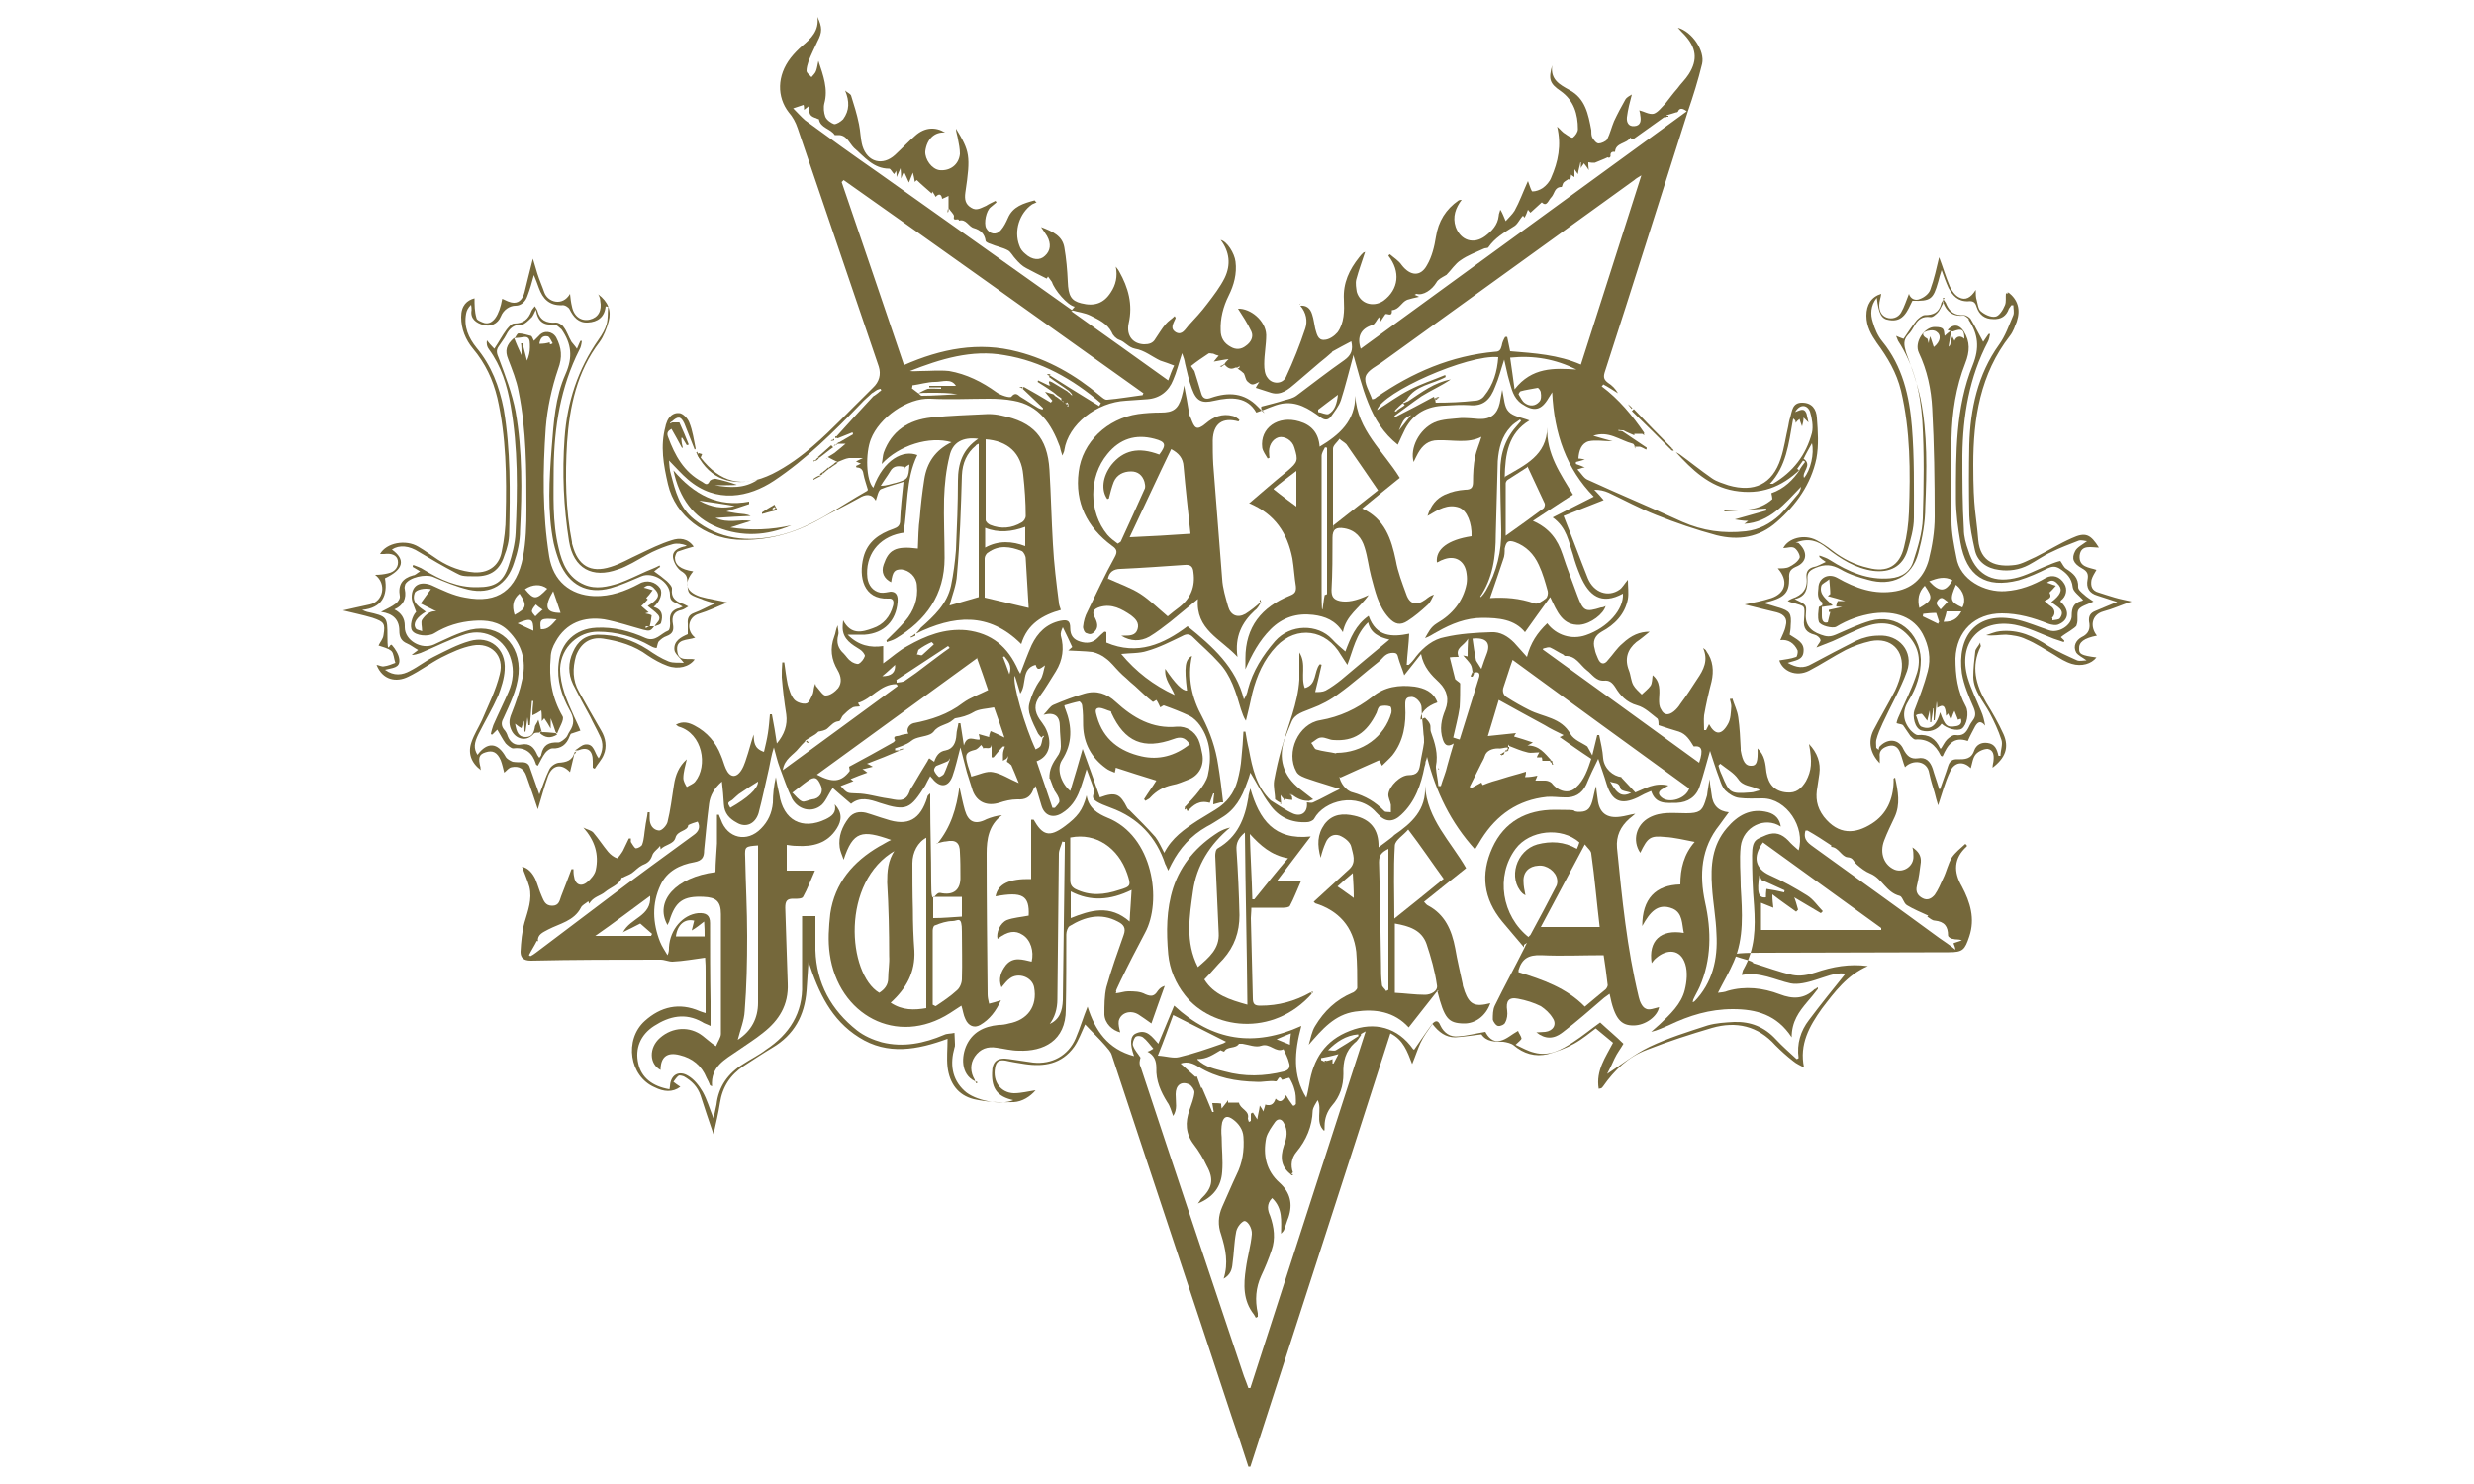 <?xml version="1.0" encoding="UTF-8"?>
<svg id="Calque_1" data-name="Calque 1" xmlns="http://www.w3.org/2000/svg" version="1.1" viewBox="0 0 500 300">
  <defs>
    <style>
      .cls-1 {
        fill: #75683b;
        stroke-width: 0px;
      }
    </style>
  </defs>
  <path class="cls-1" d="M141.6,92.5c3.9,5,8.3,6.3,14.5,3.3,3-1.5,5.9-3.6,8.4-5.8,3.7-3.2,7-6.8,10.5-10.2l1.4-1.4c1.3-1.2,1.7-2.7,1.2-4.3-5.5-16.1-10.9-32.1-16.4-48.2-.4-1.2-1-2.3-1.8-3.2-2.4-3.1-2.4-7.4.4-11,.7-.9,1.5-1.7,2.3-2.4,1.8-1.5,3.5-3.1,3.1-5.9,1,2.1,1,3.1,0,5-.6,1.3-1.3,2.7-1.8,4-.2.6-.4,1.3-.4,1.9,0,.5.7.9,1,1.3.3-.4.7-.7.9-1.2.2-.5.3-1.1.5-2.1,1,3,2,5.7,1.2,8.6-.2.8-.1,1.9.2,2.7.3.7,1.2,1.3,1.8,1.5.5,0,1.3-.5,1.8-1,1.3-1.8,1.3-3.6.4-5.8.4.4,1,.6,1.2,1,.6,1.9,1.2,3.8,1.6,5.8.3,1.4.3,3,.7,4.4,1,3.3,4.1,4.1,6.6,1.8,1.4-1.3,2.7-2.7,4.1-3.9,1.9-1.7,4.1-1.8,6-.6-2.1-.2-3.7,1.3-4,3.8-.1,1.6,1.3,3.6,2.9,3.8,2.1.2,3.9-1.1,4.1-3.3,0-1-.2-2-.4-3-.1-.7-.4-1.4-.4-2.1,2.8,4.6,3,5.5,1.9,12.9-.2,1.4,0,2.4,1.2,3.1,1.1.7,2,0,3-.4.6-.4,1.3-.7,1.9-1,0,0,.1.2.2.3-.4.3-.8.7-1.2,1-.9.7-1.4,3.2-.9,4.2.7,1.3,2.1,1.5,3,.4.6-.7,1-1.5,1.4-2.4,1-2.4,3.2-3,5.4-3.6.1.1.2.3.4.4l-.9.4c-2.6,1.8-3.7,5.4-2.6,8.3.2.7.7,1.3,1.2,1.7,1.4,1.3,3,1.4,4,.4,1.1-1,1.3-2.4.4-4-.3-.5-.7-1-1.2-1.8,2.4.9,4.3,1.8,4.7,4.1.4,2.3.6,4.6.7,6.9.1,2.9.7,3.9,2.7,4.4,2.7.7,4.6,0,6-2.2,1-1.5,1.4-3.2,1-5.2.2.3.5.6.7,1,1.8,3.2,2.8,6.6,1.9,10.5-.5,2.4.8,4.1,3.1,4.2,1,0,1.8-.2,2.3-1.1.7-1,1.3-2.1,2.1-3,.5-.6,1.2-1,1.8-1.6.2.3.2.4.2.4-.4,1-1.3,2.1.1,2.9,1.2.6,1.8-.6,2.5-1.4,1.3-1.4,2.6-2.8,3.8-4.4,1.3-1.7,2.6-3.4,3.5-5.2,1.3-2.7,1-5.3-.8-7.7,1.3.3,2.8,2.7,3,4.4.3,2.4-.3,4.7-1.4,6.9-1.1,2.2-1.7,4.6-1.6,7,0,1.5.7,2.6,2,3.3,1,.6,2.1.6,3.1-.2,1-.7,1.6-1.8,1.1-2.9-.8-1.7-1.8-3.2-2.7-4.6,2.5-.1,5.6,2.4,5.7,5.3,0,2-.4,3.9-.4,5.9,0,1,.1,2.1.7,2.8.9,1.3,3,1.3,3.7-.2,1.5-3.2,2.8-6.5,3.9-9.8.5-1.5.2-3.2-1-4.6h0c1.1-.1,2,.4,2.4,1.8.3.9.4,1.9.6,2.8.3,1,.5,2.4,1.8,2.3,1,0,2.1-.8,2.7-1.5,1.4-1.9,1.4-4.4,1.3-6.6-.2-3.4,1.1-6.1,3.1-8.6.2-.3.5-.6.8-.9.1-.1.3-.1.4-.2-.6,1.9-1.3,3.7-1.8,5.6-.2.8,0,1.8.1,2.5.7,2.4,3.3,3.2,5.4,1.8,3.1-2.3,3.5-5.9,1-9.1,0,0,.1-.2.3-.3.8.7,1.8,1.3,2.4,2.2,1.7,2.2,3.8,2.4,5.1,0,1-1.7,1.5-3.8,1.8-5.7.5-3.2,2-5.6,4.6-7.4.1,0,.3-.1.4-.1,0,0,0,0,.2,0-1.2,1.6-1.9,3.4-1.2,5.5,1,2.7,3.6,3.6,6,1.8,1.3-1,2.5-2.2,2.7-4.1,0-.4.2-.7.3-1.2,0,0,0,.1.1.1.4.7.7,1.5,1,2.2.6-.7,1.3-1.3,1.8-2.1,1-1.8,1.7-3.8,2.7-6,.4,1.1.7,2.1.9,2.1.7,0,1.5-.3,2.1-.7.7-.5,1.4-1.3,1.7-2.1,1.4-3.2,2.1-6.5,1.2-10.3.7.6,1.1,1.2,1.7,1.5.4.3,1.3.9,1.5.7.5-.4,1-1.1,1-1.7,0-3-.8-5.8-3.5-7.7-2.2-1.5-2.5-2.4-1.7-5.2-.4,2.9,1.5,3.9,3.5,5,3.2,1.7,3.8,4.9,4.4,8.1,0,.5,0,1.1.2,1.5.3.5.8,1.2,1.3,1.2s1.4-.4,1.7-.8c.6-1.2.9-2.5,1.4-3.7.7-1.5,1.5-3,2.3-4.4.3-.5,1-.8,1.3-1-.4,1.5-.8,3-1,4.6-.1,1,.3,1.9,1.5,1.8,1.3-.1,1.4-1.1,1.2-2.2,0-.4-.2-.9-.2-1,.9.2,2,.9,2.9.7.9-.3,1.6-1.3,2.4-2.1.8-1,1.5-2,2.4-3,.7-1,1.6-1.8,2.3-2.9,1.9-3,1.5-5.4-.9-8-.4-.4-.7-.7-1.3-1.4,2.9.8,5.5,4.7,4.9,7.3-.8,3.3-1.8,6.5-2.9,9.7-5.6,17.6-11.1,35.1-16.8,52.7-.3,1-.1,1.5.7,2.1.8.5,1.5,1.2,2,2.1-1-.6-2-1.3-3-1.8,0,.1-.1.2-.3.4,3.5,2.6,6.2,5.9,8.6,9.4,0,0-.1.1-.2.2h-1.8v.3c-.7-.3-1.5-.6-2.2-1-.3,0-.7,0-1-.1v.2c.3,0,.5,0,.8.1l4.9,3.3c0,.1,0,.2-.1.4-.4-.2-.9-.5-1.3-.6-.4,0-.7,0-1.1,0,0,.1.2.3.3.4h0c-.2-.3-.3-.9-.6-1-2.7-.7-4.9-2.7-8-1.6,1.3.4,2.5.7,3.9,1.1-1.8,0-3.4-.3-4.8,0-1.5.4-2,1.9-2.1,3.5.4,0,.8.1,1.3.2-.7.2-1.3.4-1.8.5v.4c.6.2,1.1.4,1.8.7-.4,0-.8.2-1.5.4.8.8,1.3,1.8,2.1,2.1,6.3,2.9,12.8,5.6,19.1,8.5,4.1,1.8,8.3,2.4,12.8,1.9,2.7-.3,4.9-1.5,6.9-3.3,1.3-1.3,2.4-2.7,3.5-4,.4-.4.7-1,.8-1.7-3.3,3.4-6.3,7.2-11.5,7.5.2-.1.4-.3.8-.6-1.1,0-2-.2-2.7-.3,2.1-.6,4.3-1.2,6.4-1.8,0-.1,0-.3-.1-.4-2.8.2-5.6.4-8.4.6v-.4c3.5.2,6.9.4,9.7-2.1,0-.3-.1-.7-.2-1.2,2.6-.9,4.4-2.7,5.8-4.8-3.8,3.6-8,5.2-13.3,4.3-5.1-.9-8.5-4.2-11.8-7.8.2.1.5.3.7.4,2.2,1.6,4.3,3.3,6.6,4.9,1,.7,2.2,1,3.3,1.4,5.2,1.5,8.9-.2,10.6-5.4.7-2.1,1-4.4,1.5-6.5.1-.6.2-1.2.4-1.8.4-1.3.4-3,2.4-3s2.9,1.3,3,3.1c.2,2.7.4,5.5-.1,8.2-1.1,5.2-4.1,9.4-8,12.8-3.6,3.2-7.8,3.8-12.2,2.7-4.1-1.1-8.2-2.5-12.2-4.1-3.3-1.3-6.4-3-9.6-4.5-.9-.4-1.8-.6-2.9-.6.7.7,1.4,1.5,1.9,2.1-2.8,1.1-5.6,2.2-8.1,3.2,1.8,4.5,3.3,8.6,4.9,12.6,1.2,2.9,4.1,3.9,6.4,2.3.6-.4,1-1.2,1.7-2,0,1.4.2,2.7,0,3.9-.6,3.1-2.7,5.2-5.3,6.6q-2.1,1.2-1.4,3.5c.1.7.4,1.3.6,1.8.5,1.3,1.3,1.5,2.1.4,1-1.1,1.8-2.4,2.9-3.3,1.8-1.7,3.5-2.4,5.5-2.4-1,.8-1.8,1.5-2.7,2.1-1.8,1.5-2.4,3.4-1.5,5.7.4,1,.4,2.1.9,3,.4.7,1.1,1.3,1.7,1.9.6-.6,1.3-1.1,1.8-1.8.3-.5.3-1.3.4-2.1,1.6,1.3,1.4,3.1,1.3,4.9,0,.7,0,1.4.4,2,.6,1.3,1.6,1.2,2.6.4.5-.4,1-1,1.3-1.5,1.2-1.6,2.3-3.3,3.4-5,1.3-1.9,2.3-3.8,1.2-6.3.3.2.6.4.7.7,1.3,1.8,1.5,3.9,1,6.1-.6,2.3-1.1,4.5-1.5,6.8-.1,1,0,2,0,3h.4c.2-.4.4-.8.6-1.2,1.2,2.2,2.5,2.3,3.8,0,.6-1,.6-2.4.7-3.6,0-.5-.2-1-.3-1.5.1,0,.4,0,.5-.1.4,1.3,1,2.4,1.2,3.8.3,2.1.4,4.2.5,6.3,0,.1,0,.3,0,.4.4,2.3,1,3.2,2.2,3.1,1,0,1.3-.8,1.2-3.5,1.5,1.4,1.6,3.1,1.8,4.8.4,2.5,1.7,3.9,4.1,4.1,1.9.2,3-.8,3.9-2.3,1.1-2.1,1.3-3.8.6-7.5,1.7,1.8,2.4,3.8,2.1,6-.1.9-.3,1.8-.4,2.7-.4,2.1-.2,4,1.3,6,3,3.8,6.4,3.5,9.7,1.4,3-1.9,4.3-4.9,4.4-8.4v-.7l.3-.2c.6,2.8,1.1,5.4-.1,8-.7,1.5-1.5,3.1-2.1,4.7-1,2.6,0,5,2.1,5.9,1.8.7,3.9-.7,3.8-2.7,0-.5,0-1.1-.2-1.8,1.2.8,1.8,1.7,1.7,3-.2,1.6-.4,3.2-.8,4.8-.3,1.2.2,2,1.2,2.5,1,.5,1.8,0,2.4-.7.7-1,1.2-2.2,1.7-3.3.7-1.4,1-3,1.8-4.3.7-1,1.7-1.8,2.7-2.7l.3.3v.2c-2.7,2.4-2.7,5.2-1,8.1,1.7,3.2,2.7,6.5,1.5,10.1-.9,2.7-1.3,3.2-4.1,3.2-12.5,0-25,.1-37.5.1s-1.7,1.3-2.1,2.1c2.7.8,5.2,1.8,8,2.4,1.5.3,3.1,0,4.6-.5,3.5-1.2,6.9-1.8,10.6-1.3-4.2,1.8-6.7,5.2-9.3,8.6-2.5,3.5-4.6,7.2-3.6,11.9-.7-.4-1.5-.7-2.2-1.3-1.3-1-2.5-2.1-3.6-3.2-3.5-3.9-7.9-4.9-12.8-3.5-4.4,1.3-8.8,2.7-13.1,4.4-3.8,1.4-6.6,4.1-8.9,7.4-.1.1-.2.3-.4.4,0,0-.1,0-.5.1-.6-3.7,1.4-6.4,2.9-9.3-1.1-.9-2.2-1.8-3.5-2.9-1.1.8-2.6,2.1-4.4,3.1-1.6.9-3.5,1.6-5.3,2.1-2.6.6-4.9-.1-6.9-1.8-.5-.4-1.4-.6-2.1-.7-1.7,0-3.4,0-4.4-1.5-1.8.2-3.6.5-5.3.6-1.9,0-3.3-1-4.6-2.7-.9,1.3-1.8,2.5-2.4,3.8s-1,2.6-1.7,4.3c-1-2.6-1.8-4.9-4.4-6.2-9.4,29.3-18.9,58.5-28.3,87.6h-.4c-1.1-3.4-2.2-6.8-3.4-10.2-8-24.3-16.2-48.7-24.2-73-.2-.7-.8-1.3-1.3-1.9-1.3-1.5-2.8-2.9-4.1-4.3-.7,1.5-1.3,3.2-2.2,4.5-2.5,3.5-6.1,4.1-10,3.5-1.3-.2-2.6-.4-3.9-.7-1.3-.2-1.9.2-2.1,1.5-.5,2.7,1.1,5,3.8,5.1,1.5,0,3-.4,4.4-.6-1.1,1.3-2.7,2.3-4.4,2.4-2.7.1-5.5,0-8.1-.6-3.2-.8-4.9-3.2-5.3-6.5-.2-1.8,0-3.6,0-5.7-6,2.2-12.1,3.4-17.9-.3-5.6-3.5-8.2-9.1-10.2-15.3-.1,2-.3,3.9-.4,5.9-.4,5-2.5,8.9-6.9,11.5-2,1.2-3.8,2.4-5.8,3.7-2.7,1.8-4.3,4.2-4.8,7.5-.3,2-.8,4-1.3,6.3-1-2.9-1.8-5.3-2.6-7.8-.6-1.8-1.8-3-3.4-3.9-.3-.1-.9-.3-1.1-.1-.4.3-.7.8-1,1.2.4.3.9.7,1.4,1-1.6,1.2-3.4,1-5.2.1-5.1-2.2-6.2-9.6-2-13.4,3.2-2.9,7-3.8,11.1-2,.3.1.5.2,1.2.4v-8.4c0-.8,0-1.6-.1-2.8-2.3.3-4.4.7-6.6.8-.8,0-1.6-.4-2.4-.4-8.7,0-17.5,0-26.2.2-1.5,0-2.1-.6-2.1-1.8.1-2,.3-4.1.8-5.9.7-2.4,1.6-4.7,1-7.2-.4-1.4-1-2.7-1.5-4.1,1.3.3,2.1,1.3,2.7,2.5.5,1.2.8,2.4,1.3,3.5.4.9.7,1.9,2.1,1.9s1.5-1.1,1.8-1.9c.7-1.8,1.4-3.6,2.1-5.5.1,0,.3,0,.4,0,0,.4,0,1,.1,1.4.2,1.7,1.4,2.3,2.7,1.2.7-.6,1.5-1.5,1.7-2.4.7-3.2-.2-6-2.5-8.6.7.4,1.5.5,2,1,1.1,1.3,2,2.7,3,3.9.5.6,1.2,1.1,1.8,1.3.2,0,.9-1,1.2-1.5.4-.8.8-1.7,1.2-2.5.1,0,.2,0,.4,0,0,.2,0,.5,0,.7.3.4.6,1.1,1,1.3.4,0,1.2-.4,1.3-.8.4-1.1.4-2.3.6-3.4.1-1,.4-2.1.5-3.1h.4v1.3c0,1.3.7,2.3,1.9,2.4.6,0,1.5-1,1.7-1.7.6-2.4.9-5,1.3-7.5.3-2,1-3.8,2.6-5.2-.3,1.3-.7,2.6-.7,3.8,0,.6.4,1.3.7,1.8.6-.4,1.3-.6,1.7-1.1,2.6-3.2,1.5-9.7-3.3-11.1-.1,0-.3-.2-.6-.4,1.4-.8,2.7-.4,3.8.2,2.5,1.3,4.3,3.4,5.3,6,.4.9.6,1.8,1,2.7.8,1.8,2.1,2,3.2.2.6-1,.9-2.2,1.3-3.4.4-1.3.7-2.5,1.1-3.7.1,1.4,0,2.8,2.1,3.5.3-1.3.6-2.5.8-3.8.2-1.3.3-2.6.4-3.8h.4c.4,2,.7,3.9,1,5.9,1.5-1.8,2.2-3.7,1.9-5.9-.4-2.5-.7-5-.9-7.5,0-1,0-1.9.1-3h.4c.2,1.5.4,3,.7,4.5.3,1,.6,2.2,1.3,3,.5.6,1.8,1,2.5.8.5-.1,1-1.3,1.3-2,.2-.6.1-1.3.5-2,0,.2.1.6.3.7.6.7,1.3,1.8,1.8,1.7.9,0,1.9-.8,2.5-1.5.8-1.1.6-2.4-.1-3.6-1.3-2.2-1.6-4.4-.7-6.8.3-.7.3-1.5.7-2.3,0,.7.3,1.4.1,2-.4,1.5,0,2.7,1.1,3.7.5.5.9,1.2,1.4,1.5.4.4,1.3.7,1.6.6.6-.3,1.1-1,1.3-1.6,0-.3-.5-1-1-1.3-1.6-1-3.4-2-3.5-4.3,0-.4,0-.7.1-1.6,1.6,3,3.8,2.4,6,1.6,2.1-.7,3.5-2.3,4.1-4.6.2-.9,0-1.5-1-1.4-5,.2-6-4.4-5-8.3.8-3.2,3.2-4.8,6.1-5.8.8-.3,1.2-.6,1.3-1.4.1-2.7.4-5.2.7-8.1-1.5.5-3.2.9-4.6,1.5-.5.3-.7,1.4-1,2.3.1,0,0,0,0,0-.9-1.5-2.1-1.3-3.4-.5-2.7,1.5-5.4,2.8-8,4.3-5.2,2.9-10.7,4.4-16.7,4.1-6.3-.4-12.4-4.7-13.9-11.2-.9-3.9-1.6-7.7-.5-11.7,0-.2.1-.4.2-.7.4-1.3,1.4-2.1,2.5-2,.8,0,1.8,1.1,2.1,1.9.7,1.7.9,3.5,1.3,5.3l-.2.2c-.7-1.8-1.4-3.5-2.1-5.3-.7-1.5-1.3-1.5-2.5-.4-.1,0-.3.2-.4.3,0,0,0,.1,0,.1l.5-.2c.4,0,1.3,0,1.4,0,.7,1.5,1.3,3,1.9,4.5-.1,0-.2,0-.4.1-.3-.5-.6-1-.9-1.5,0,0-.1,0-.2,0,0,.7.1,1.3.3,2h-.2c-.7-1.3-1.4-2.6-2.1-3.8-.7.4-1,.8-.7,1.6,1.4,3.8,3.2,7.1,6.9,9.1.4.2,1,1,1.5-.1.1-.3.9-.6,1.3-.5,1.4.3,2.8.7,4.2,1.2h0c0,.1-4.4.1-4.4.1,3,.5,5.9.7,8.6-1.1-5.2,1.2-9.5,0-12.2-5.1,0,0,.2-.1.3-.3l.7.2ZM215.6,81.4c-.1,0-.3.1-.4.1,0,0,0,0,0,.1l.3-.3c0,.1,0,.3-.1.4h.4c0,.1,0,.3-.1.5h.2c0-.1,0-.4,0-.5s-.2-.3-.3-.4h0ZM250.1,74.3c-.1,0-.3,0-.4,0-1,.5-1.6.1-2.2-.6h-.1c.2-.4.5-.7.9-1.1-1,.1-1.8.3-3,.5.5-.6.7-.9,1-1.2-.4-.1-.7-.2-1.1-.4,0,0-.1-.1,0,0-.1,0,0,0,0,0-.4,0-.8-.2-1,0-1.2.8-2.4,1.6-3.5,2.5.3.4.5.7.7,1,.5,1.5.9,3,1.4,4.6.3,1,1,1.2,2,.8,3.5-1.2,6.7-1,9.4,1.8s.4.2.7.4v-.4c1.5-.4,3.2-.8,4.7-1.3.8-.2,1.7-.4,2.4-.9,3.2-2.4,6.4-4.9,9.7-7.2,1.4-1,1.8-2.1,1.4-3.8-1.3.7-2.7,1.4-3.9,2.1,0,0,.1.1,0,.1-.8.7-1.6,1.4-2.5,2.1-1.6,1.4-3.3,2.8-4.9,4.2-1.4,1.2-2.9,2.5-4.9,1.9-1-.3-2.1-.7-3.1-1,.1-.3.4-.7.7-1.2-1.4.7-1.5.7-2.4-.1-.4-.4-.4-1-.7-1.6-.3-.3-.8-.7-1.3-1,.1,0,.3-.1.4-.2v-.4s0,.1-.1.2h0ZM214.5,81v-.5c-.4-.3-.8-.5-1.1-.8-.1-.1-.4-.3-.5-.4-1-.7-2.1-1.4-3.2-2.1,0,0,.1-.2.1-.3.7.3,1.4.7,2.1,1h.4l-.2-.2c-.3-.8,0-.7.6-.4,1,.6,2,1.2,3,1.8.1.1.3.3.5.4.1.1.2.3.4.4,0,0,.1,0,.1,0,0-.1-.2-.4-.3-.5l-.4-.4c-1.3-1-2.7-1.8-4-2.8,0,0,.1-.2.2-.3,2.8,1.8,5.6,3.5,8.5,5.3.5.3,1,.6,1.5.9,0-.2.2-.4.3-.6-5.7-4.9-12.1-8.5-19.5-9.7-6.6-1.2-13,.8-19.1,3.2.7.1,1.4,0,2.1,0,1.9,0,3.8-.2,5.8,0,3.5.6,6.7,2.2,9.6,4.3.8.6,2.7,1.2,3,.9.8-1,1.3-.4,1.8,0,1.2.7,2.3,1.5,3.5,2.2.3.2.7.3,1,.4,0,0,.1-.2.1-.3-1.4-1.3-2.7-2.6-4.1-3.9,0-.1.1-.2.2-.4,1.8,1,3.7,2.1,5.5,3.2,0-.1.2-.3.3-.4-.4-.5-.9-1-1.5-1.8.7.2,1.2.4,1.7.5l.4.4c.4.2.7.5,1,.7l.3.3c0,0,.2.1.3.2v-.2h-.4,0ZM203.8,152.8c-.1.2-.3.4-.4.6-.2.1-.4.2-.7.4,0-.4,0-.9,0-1.3,0-.5.2-1.1.4-1.6-.1,0-.3,0-.4,0-.7.7-1.3,1.5-1.9,2.2h-.4v-2.5h0c-.2,1.1-1.2.4-1.7.7,0-.2-.2-.4-.4-.7-.4.4-.8.9-1.3,1-1.6.4-2,.8-1.6,2.4.2,1,.7,2.1.9,3,1.6-.4,3.1-1.2,4.4-.9,1.7.3,3.3,1.4,5.2,2.2-.6-1.5-1.1-2.7-1.5-3.6-.4-.4-.7-.6-.9-.7,0-.2.1-.5.2-.7h0v-.2ZM178,78.6c-.2,0-.4.1-.7.2-.4.2-.7.5-1.1.7-.7.7-1.5,1.3-2.2,2.1-5.5,5.7-11,11.2-17.6,15.6-5,3.3-11.6,4.7-17.4-.3-1.3-1.1-2.4-2.4-3.8-3.8.1,1,.1,1.9.4,2.8.9,3.4,1.7,6.7,4.7,9.1,5.1,4.1,10.8,4.6,16.8,3.3,6.8-1.5,12.3-5.8,18.2-9.1,0,0,0-.1.1-.2-.3-1.1-.7-2.1-.9-3.2-.1-.8-.5-1.3-1.4-1.3,0,0,0-.1-.1-.3.3-.1.6-.3,1-.5-.4-.1-.7-.3-1-.4.4-.2.7-.4,1.4-.7-1.3,0-2.1,0-2.8,0-.8.1-1.5.5-2.3.8h0c-.6-.3-1.3-.6-2-1,.6-.4,1.3-.7,1.8-1.2.5-.4,1-.8,1.8-1.5h-1.5s0-.1-.1-.1l3.1-1.8c0-.1-.1-.3-.1-.4-1,.4-2,.8-3,1.2-.1,0-.2-.1-.4-.2,2.5-2.8,5.1-5.6,7.6-8.3.4-.2.7-.5,1-.7.1-.1.3-.3.5-.4,0,0,.1-.1.2-.2h-.1v.3h0ZM282.3,83c.5-.4,1.1-.7,1.6-1.1-.1-.1-.2-.3-.4-.4-.5.4-1,.9-1.5,1.4,0,0-.1.2-.1.3.1,0,.2,0,.4-.1h0ZM180.9,134.4c-.8.7-1.6,1.5-2.6,2.3,1.9,0,2.7-.8,2.6-2.3,0,0,0,.1,0,0,.1.1,0,0,0,0ZM282.5,87.3c.9-1.1,1.8-2.3,2.7-3.4-.7.3-1.3.7-1.6,1.2-.4.7-.7,1.5-1,2.2,0,0-.1-.1-.2-.2h0s.1.1.2.2ZM268,214.5c.4-.1.9-.2,1.3-.4v.9h.2c.3-.5.5-1,1-1.9-1.4.4-2.4.6-3.5.8,0,.1,0,.3,0,.4.3.1.6.3.8.4,0,0,.1-.2.3-.3h0ZM191.7,153.8c-.8.4-1.7.7-2.4,1-.3.1-.6.7-.5,1,.2.5.6,1,1,1.3,0,0,.8-.3,1-.7.4-.8.7-1.8,1.1-2.7v-.6h0c0,.1,0,.3-.1.4h0ZM185.6,79.5c.2.1.4.5.7.5,2.4,0,4.8-.2,7.2-.3-1.7-.3-3.5-.3-5.2-.3s-1.8,0-2.7.1c.6-.3,1.3-.7,1.9-.9.9-.1,1.8,0,2.7,0v-.3h-2.4v-.3h5.4c-1-1.6-2.7-.8-4.2-.8s-3.1.5-4.6.7c0,.2,0,.4-.1.6.4.3.9.7,1.3,1h0ZM182.9,94.4c-1.2-.2-2.3-.4-3,.9-.6,1-1.3,1.9-1.9,2.9,1.3,0,2.1-.4,3.1-.6,2.4-.7,2.5-.8,2.7-3.7-.4.2-.7.4-1,.7h0ZM261.2,160.8c-.1,0-.4-.1-.5-.3,0,0,0,.1,0,.1l.4.4c0,.3.1.5.1.7-.5,0-1-.1-1.5-.2,0,0-.1.1-.2.1-.1-.2-.4-.4-.7-.9,0,.7.1,1.1.1,1.5,0,0-.1,0-.1.1-.4-.2-.7-.4-1.1-.7,0-1.3-.4-2.5-.2-3.8.4-2.2.9-4.4,1.5-6.5,1.3-4.6,3.3-9.1,3.6-13.9,0-1.8,0-3.5,0-5.5,1.5,2.3.2,4.9,1.1,7.2,2.5-.7,1.8-3.3,3-4.8.1,0,.3,0,.4.1-.4,1.8-.8,3.5-1.3,5.5.7,0,1.5,0,2.1-.3,1.1-.6,2.2-1.4,3.2-2.2,3.2-2.7,6.3-5.3,9.7-8.1-2.1-.5-3.8-1.3-4.3-3.5-2.5,2.4-3,5.5-4.2,8.6-.5-.8-.9-1.4-1.3-2-3-5.2-8.9-6-13-1.8-2.6,2.7-4,6-4.9,9.5-.4,1.8-.8,3.7-1.3,5.6-.5-.7-.7-1.5-1-2.3-1-3.4-2-6.9-4.5-9.5-1.6-1.8-3.5-3.4-5.2-5.1-.7-.7-1.3-.7-2.2-.2-2.3,1.1-4.6,2.3-7.1,3-1.5.5-3.4.4-5.2.6,3,3.6,6.5,6.3,10.8,8.3-.7-1.8-2.1-3.1-1.9-5.3,2,3,3.5,4.5,4.4,4.4-.6-4.8-.4-6.3,1-7-1,4.4,0,8.6,2.1,12.4,1.6,3.1,2.7,6.3,3.2,9.7.4,2.4.7,4.9,1,7.5-.1,0-.3,0-.5,0-.5.1-1,.3-1.5.4,0-.7.1-1.5.2-2.2h-.2c-.3.7-.5,1.4-.7,1.9-2.1-.6-3.3.4-4.5,1.7l-.3-.6-.3-.2c1-1.1,2.1-2.2,3-3.4.7-.9,1.4-1.9,1.7-3,.8-3.5.6-7.1-1.6-10.2-.5-.7-1.3-1.5-2.1-1.9-1.7-.8-3.5-1.5-5.2-2.1-.1,0-.4.2-.7.4-.3-.6-.5-1.1-.8-1.5-.2.1-.6.4-.7.4-1.3-1-2.4-2.1-3.6-3.2-.6-.5-1.3-1.1-1.8-1.6-.5-.4-1-.9-1.4-1.3-.9-.9-1.7-2-2.7-2.7-.7-.6-1.8-1.1-2.7-1.3-1.7-.2-3.4-.2-4.9-.3.2-.2.7-.6.8-.7-.7-1.5-1.3-2.8-1.9-4-.3.6-.5,1.2-.4,1.7.7,2.5.4,4.9-1,7.2-1.1,1.7-2.1,3.5-3.3,5.1s-1,3.1,0,4.6c.4.5.7,1,1.1,1.6,1.6,3,1,5.9-1.7,6.9,1.1,3.1,2.1,6.2,3.2,9.4.1,0,.4,0,.5,0,.3-.4,1-1,.9-1.4,0-.7-.6-1.5-1-2.1.1,0,.2.1.4.2-.1,0-.2-.1-.4-.2-.3-.8-.6-1.6-.9-2.4,0,0,.1.1,0,0,.2.1.1,0,0,0h-.1c-.1-1.9.7-3.2,1.6-4.5.4-.5.7-1.3.7-2,0-1.3-.2-2.7-.2-4,0-2.1-1-3-3.3-2.4.9-.9,1.3-1.7,2-2,2.1-.9,4.2-1.7,6.3-2.3,2.4-.7,4.5,0,6.3,1.7,3.5,3.2,7.4,5.5,12.4,5,1.9-.1,3.5.9,4.3,2.6.4.9.6,2,.8,3,.4,2.3-.7,4.3-2.8,5.1-1.1.4-2.1.9-3.3,1.1-1.8.4-3.2,1.2-4.4,2.5-.2.3-.6.4-1,.7,0,0-.1-.2-.3-.3.8-1.3,1.7-2.5,2.5-3.8-2.9-.9-5.5-1.7-8.2-2.6,0,.2-.1.5-.2,1-.7-.3-1.3-.5-1.8-.9-2.9-2.1-4.5-5-4.6-8.6,0-1.4,0-2.7-.2-4.1,0-.3-.4-.8-.6-.8-1,.2-2,.5-3,.8.1.4.1.6.2.7,1.4,3.6,1.5,7-.7,10.4-1.1,1.7-.2,4.6,1.7,6.2.9-2.9,1.7-5.7,2.5-8.5,1.2,3.3,2.4,6.6,3.5,9.8,3.2-1.2,4.1-.7,5.5,2.1.1.3.5.4.7.7,1.7,1.7,3.4,3.4,5,5.2.7.9,1.2,2.1,1.8,3.2,1.5-3,4.1-4.8,6.7-6.5,1.2-.7,2.4-1.5,3.6-2.2,2.3-1.4,3.8-3.3,4.5-5.9.4-1.5.7-3.1.8-4.6.2-1.8.3-3.5.4-5.3h.4c.2,1.2.4,2.4.7,3.6.7,3.8,1.5,7.5,4.4,10.3,1.5.9,3,2,4.6,2.7,1.8.7,3-.5,2.7-2.4,0,0,0,0,0,.1.4,0,.9.2,1.3,0,1.8-.8,3.5-1.8,5.4-2.7-2.1-.7-4.3-1.3-6.3-2-.9-.3-2.1-.7-2.5-1.5-2.2-3.9.4-9.7,4.8-10.4,4-.7,7.4-2.3,10.5-4.7,2.5-2.1,5.5-2.5,8.6-2.1,1.9.3,3.8,1,4.6,3.2-2.1.7-3.5,2.1-3.4,3.5.3-.1.7-.4.9-.4.4.4.8.8,1,1.3.2.5,0,1.1.2,1.6.8,2.2,1.5,4.4,1,6.9v.3c.1,1.3.4,2.4.5,3.7h.5c.4-1.4,1-2.7,1.3-4.1.4-1.4.8-2.9,1.3-4.5-1.4.9-1.9.1-2.2-.8-.7-2.1-.3-4.1.5-6,.8-2.1.4-3.9-1.2-5.5-1.6-1.5-3.2-3.1-3.7-5.8-1.2,1.5-2.1,2.7-3.4,4.3-.4-1.3-.9-2.4-1.2-3.5-.2-.9-.4-1.1-1.5-1-1.3.2-1.7,1.2-2.5,1.8-2.7,2.1-5.2,4.4-8,6.4-1.7,1.3-3.6,2.3-5.5,3-1.6.7-3.4,1-4.1,2.8-.4,1-.9,2.1-1.3,3.2-1.5,4.1-.4,7.6,3,10.3.9.7,1.7,1.3,2.7,2.1-.5.2-.8.3-1.1.4.1,0,.2-.1.4-.1h0c-.1,0-.2,0-.4,0-1.4,0-2.5-.7-3.5-1.5h0ZM210.4,149c-.2-.2-.4-.4-.6-.7-.6-1.2-1.2-2.4-1.6-3.6-.3-.8-.4-1.8-.1-2.7.4-1.5,1.1-3.1,2.1-4.5.6-.8.7-2,1-3-.9.6-1.5,1.3-1.9-.1-3,.8-1.7,3.9-3.1,5.8-.4-1.3-.7-2.4-1.1-3.6-.6,1.3,2.1,10.5,4.2,14.9.4-.2.8-.4,1-.7.2-.4.3-1,.4-1.5,0-.1.2-.3.3-.4,0,0-.1-.1-.2-.2,0,.1-.2.3-.3.4h0ZM162.7,149.9c-.4.4-.9.9-1.3,1.4-1,1.3-2.9,2.1-3.2,4.4,7.9-5.8,15.6-11.4,23.2-17,0-.1-.1-.3-.3-.4-3.2,0-4.9,3-7.7,3.8.1.2.3.5.4.7-.7.1-1.2,0-1.6.3-.7.4-1.3,1-1.8,1.5-.4.4-.5,1.2-.9,1.2-1,.1-1.5.8-2.2,1.4-.5.5-1.4.6-1.9.7-.3.3-.4.4-.7.6-.6.4-1.2.7-1.8,1.1l-.2.2h0ZM357.7,97.8c.2,0,.4,0,.6,0,4.1-2.4,6.7-5.8,7.9-10.3.3-1.3,0-3-.4-4.3-.6-1.5-2.1-1.5-3,.1.9-.3,1.8-1,2.3.3.1.4.2.9.4,1.8-.5-.5-.7-.7-1-1,0,.6-.1,1.1-.3,1.8-.2-.6-.4-1-.5-1.5-.4.3-.6.5-.8.8,0-.2,0-.4-.1-.5,0-.1-.2-.2-.4-.4,0,.3-.1.4-.1.6-.8,4.5-1.3,9.1-4.6,12.6v.2h-.2s0,.1,0,.1c0,0,0-.1,0-.2h.1ZM297.9,136.1c0,0-.2-.2-.3-.3-.1-.5-.1-1-.4-1.5-.4-.6-.8-1-1.5-1.8.6.1.8.2.9.2,0-1,0-2.1.1-3.6-.8,1.5-2.7,1.8-1.9,3.7-.7,0-1.3,0-1.8.1.4,1.6.8,3.2,1.1,4.4.4.4,1,.7,1,.9,0,1.6,0,3.2-.1,4.8-.3,2.1-.9,4.2-1.3,6.1.4.1.8.3,1.3.4,1.3-4.2,2.6-8.3,3.9-12.5.3-.9-.1-1.3-1-1h0ZM108.5,190.2c-.5,1-1.1,1.9-1.6,2.9,0,0,.2.1.3.2.4-.2.7-.4,1.1-.7,4.8-3.6,9.5-7.2,14.3-10.8,5.8-4.4,11.7-8.7,17.6-13,1-.7,1.4-1.6.8-2.7-.7.2-1.3.4-1.9.7-.1,1.3-2.2,1-2.6,2.6-.4,1.3-2.1,1.3-3,2.3,0-.4-.1-.6-.1-.7-.5.7-1.4,1.2-1.6,2-.4,1.1-1,1.5-2,1.9-.8.4-1.4,1.1-2.1,1.6-.6.4-1.3.6-1.8.9-.2-.1-.3.1-.4.4-.7,1.2-2.1,1.6-3.2,2.5-.9.8-2.5,1-3.2,2.4-.1-.3-.2-.4-.2-.5-.6.5-1.3.8-1.5,1.3-1.4,2.7-4.3,3.2-6.6,4.4-1.1.6-2.2,1-2.1,2.4h0ZM289.9,80.5c0,.1.1.2.2.4,0,.2,0,.5.1.5,2.7,0,5.2-.1,7.9-.4.7,0,1.5-.4,1.9-1,1.8-2.2,2.6-4.9,2.8-7.8-6.1-.6-23.5,7.1-24.5,10.7,2.1-1.3,4.2-2.9,6.6-4.1,2.3-1.2,4.8-2,7.2-3,0,.1,0,.3.1.4-2.7,1.5-6.1,1.6-7.9,4.6-.2.1-.4.4-.7.5v.2c.4-.1.7-.3,1-.4,2.7-1.8,5.3-3.8,8.6-4.4-1.9,1.3-4,2.2-5.9,3.4-1.9,1.3-3.7,2.7-5.5,4,0,0,.1.1.2.2,2.6-1.3,5.2-2.7,7.8-4.1h0ZM216.5,62.9c6.5,4.6,13,9.3,19.6,14,.4-1.1.7-2,1.2-3-1-.4-1.9-.7-2.8-1-1.7-.8-3.2-2.1-5.1-2.4-1.4-.3-2-1.4-3.2-1.8-.6-.2-1.3-.9-1.5-1.5-.9-1.8-2.7-2.6-4.3-3.4-1.2-.6-2.5-.7-3.8-1.1.2-.2.4-.5.6-.7-1.5-.3-4.1-3.4-4.6-5-.3-.4-.5-.7-.8-1.1-.1.2-.3.5-.3.4-1.4-.7-2.8-1.4-4.1-2.1-.8-.4-1.5-1.1-2.1-1.8-.6-.6-1-1.5-1.6-1.8-1.1-.6-2.4-.8-3.5-1.3-.4-.1-1-.4-1-.6-.2-1.4-1-2.2-2.4-2.6-1.1-.3-1.5-1.9-3-1.5,0-.7-1.3.4-1-.9,0-.4-.7-1-1-1.5,0,0-.1,0-.1-.1v-2.5c-.4.2-.8.4-1.3.6-.1-.9-.6-1.2-1.3-.4-.2-.4-.4-.7-.7-1.1,0,.3-.1.5-.1.4-1-.9-2.1-1.8-3-2.7,0,0-.3.2-.4.4-.1-.6-.2-1.1-.4-1.9-.3.8-.5,1.3-.8,2-.4-.9-.7-1.5-1-2.2-.2.4-.4.8-.6,1.4,0-.7,0-1.3-.1-2.1-.3.7-.5,1.1-.8,1.8,0-.6,0-.9-.1-1.3-.1.3-.3.5-.4.7-.4-.4-.7-1.1-1-1.1-3.2,0-5-2.4-7.1-4.2-1-1-1.5-2.7-3.3-2.6h-.6c-.8-1.3-2.9-1.4-3.2-3.2,0,0-.4-.1-.5-.2-1-.3-1.6-.7-1.4-1.9,0,0,0-.2-.2-.5-.4.3-.6.5-.9.7,0-.3,0-.7-.1-1-.6.2-1.2.4-2.1.7.9.9,1.6,1.7,2.4,2.4,4.9,3.6,9.9,7.2,14.8,10.6,13.1,9.3,26.2,18.6,39.3,27.9h0ZM324.9,31.8c-.8.4-1.7.7-2.6,1.1-.4,0-.8,0-1.3-.1,0,.4,0,.8.1,1.6-.4-.7-.7-1-1-1.4-.1.3-.4.5-.6,1v-1.2h-.1c-.1.7-.4,1.5-.5,2.4-.3-.4-.4-.6-.7-1,0,.7,0,1.1,0,1.6-.3-.2-.5-.3-.7-.5,0,.4-.1.8-.2,1.2,0,0-.1-.2-.3-.3-.3.2-.7.4-1,.7-.2.2-.3.9-.4.9-1.5,0-1.4,1.4-2.1,2.1-.6.6-.9,2-1.9,1-.8.7-1.5,1.4-2.3,2.1-.2-.2-.3-.4-.5-.6-.2.6-.4,1.1-.7,1.6-.1-.1-.2-.3-.3-.4-.7.7-1.1,1.8-1.9,2.2-1.9,1.2-3.8,2.3-5.1,4.2-.1.2-.7.1-1,.3-1.5.7-3.2,1.3-4.6,2.3-1.1.7-1.9,2-2.9,3,0,0-.1,0-.2.1-.7.4-1.5.8-1.8,1.4-.9,1.5-2.7,2.7-4,2.3,0,0-.1,0-.4.2.3.1.5.2.9.4-1,.2-1.7.4-2.4.6-1.2.5-1.6,2-3.1,2.1h0c.1,1.5-.9.6-1.3.8-.3.4-.6.9-1,1.5-.1-.4-.2-.7-.3-.9-.5.6-.8,1.4-1.3,1.6-2.4.7-3.2,2.4-2.4,4.8,22-16,43.9-32,65.9-48-.9-.7-1.5-.7-1.8.1-.5,1.3,0,0,0,0-.7.2-1.5.5-2.3.7h0c0,0,.1.1.1.2,0,0-.1.1-.2.2h-.4c-2.1,1.5-4.2,3-6.3,4.5h-.1c-.1-.1-.3-.3-.4-.4-.7,1.3-3,1-3.1,2.9-.7-.1-1,.2-.9.9,0,0-.1.2-.3.3h0ZM181.8,151.5s.1.1.1.2c-2.1.9-4.3,1.8-6.7,2.7.4.1.6.3,1.2.6-.9.2-1.4.4-2.1.5.4.2.6.4,1,.7-1.2.4-2.2.8-3.4,1.3.3.2.5.4.6.4-.8.3-1.6.6-2.6,1,1.4,1.6,1.4,1.4,3.2,1.5,2.1,0,4.1.7,6.3,1,1.6.2,3.5,1.1,4.4-1.3.1-.4.4-.9.7-1.3,1-1.7,2-3.4,3-5,0-.1.2-.4.3-.5.3.2.6.4,1,.7.4-1.2,1-2.1,2.3-2.3,1.5-.3,2.1-1.5,2.2-3.2,0-.7.3-1.5.4-2.3h.4c.2,1.3.4,2.7.7,4.5.7-2.3,2.1-1,3.2-1.2,0-.4-.1-.7-.2-1.1.7.2,1.4.4,2.1.6,0-.4.1-.7.3-1.2,1,.4,1.8.8,2.8,1.3-.7-2.1-1.4-4.2-2.1-6.1-1.5.3-3.1.3-4.2,1-1.2.7-2.4,1-3.6,1.2-.2,0-.4.3-.6.4-1.1,1-2.8.9-3.8,2.3-.7.9-2.4.9-3.7,1.4-.6.2-1,.7-1.6,1-.8.4-1.6.7-2.5,1,0,.1,0,.3,0,.4h1ZM304.7,151.1c-.7,0-1.3.3-1.9.2-1.3,0-2.4.5-2.7,1.5-.2.7-.7,1.4-1,2.1-.7,1.4-1.4,2.8-2.1,4.2.1,0,.3.1.4.2.7-.4,1.3-.7,2-1.1.1.2.2.5.3.5.7-.3,1.3-.5,1.9-.7,1.5-.4,2.9-.9,4.4-1.3.7-.2,1.5-.4,2.4-.7,0,.6-.1.8-.2,1.1.9,0,1.6-.1,2.5-.3-.1.4-.3.7-.4,1h2c.4,0,1,.2,1.3.5,1.3,1.7,3.5,2.3,4.9.9,1.7-1.5,2.4-3.7,3.1-5.8-2.3-1.5-4.4-3-6.4-4.4.1,0,.3-.1.8-.4-1.4-.7-2.7-1.3-3.8-2,0,0,0-.1,0,0-3.1-1.7-6.1-3.3-9.3-5.1-.8,2.6-1.5,5.1-2.2,7.3,2-.2,3.8-.4,5.7-.6-.3.4-.4.7-.4.7,1.3.4,2.4.7,3.8,1.2-.4.2-.6.4-1.1.6,2.4,0,3.5,1.6,4.8,3,0,0-.2.1-.3.1h-1.5c0-.1,0-.4-.1-.7h-1c.1-.4.3-.6.5-1-.9,0-1.7.2-2.4,0-1.3-.3-2.4-.8-3.7-1.3,0,0-.1-.2-.2-.3v.6ZM261,237.5c-2-1.5-2.4-3.3-1.5-6,.6-1.5.8-3,0-4.4-.4-.9-1.2-1.1-1.8-.3-.7,1-1.5,2.1-1.8,3.2-.7,3.5,0,6.7,2.7,9.1,2.2,2,2.7,4.3,1.8,7-.3.7-.5,1.5-.8,2.3-.1.4-.4.7-.7,1,0-2.6.4-5.1-1.8-7.2-1.2,1.2-.9,2.5-.4,3.6.8,2.3,1.1,4.6.3,6.9-.6,1.8-1.3,3.5-2.1,5.2-1.1,2.4-1.3,4.9-.7,7.6v.7c-.1,0-.2.1-.4.2-.1-.2-.2-.4-.4-.7-2.2-2.8-2.1-6-1.6-9.3.3-2.3,1-4.6,1.2-6.9.1-1.3-1-3-1.7-2.6-.7.4-1.4,1.4-1.5,2.3-.4,2.1-.4,4.1-.7,6.2-.1,1.2-.4,2.3-1.8,3.1,1-3.2.4-6-.5-8.9-.7-1.9-.6-3.8.2-5.6,1-2.2,1.9-4.4,2.9-6.5,1.2-2.4,1.6-4.9,1.4-7.7-.1-1.5-1-2.7-2.1-3.5s-1.8-.7-2.2.6c-.2,1-.2,2-.1,3,0,2.4.3,4.6.1,7-.2,2.9-1.7,5.1-4.9,6.4.4-.5.5-.8.7-1,2.2-2.1,2.6-3.9,1.1-6.6-.7-1.5-1.6-3-2.6-4.3-1.7-2.2-1.8-4.5-.9-7,.4-1.2.9-2.4,1-3.6,0-.5-.6-1.4-1.1-1.6-1.6-.7-2.7.2-2.7,2s.4,3-.5,4.4c-.4-1-.6-2-1.2-2.8-1.3-2.1-2.3-4.3-2.2-6.9,0-1.4-.4-2.6-1.8-3.3.4-.1.7-.3,1.2-.6-.8-.9-1.3-1.7-2.1-2.3-.4-.3-1.3-.4-1.6,0s-.6,1.3-.4,1.7c.3.9,1,1.6,1.5,2.4-.2.7-.3,1.3,0,1.8,6.9,20.9,13.9,41.7,20.9,62.6.3.8.6,1.5.9,2.4h.4c7.7-23.9,15.5-47.9,23.3-72.1-.8.4-1.2.7-1.5.9,0,0,0-.3,0-.3-2.5.2-4.4,1.5-6.1,3.2.6,0,1.2.2,1.6,0,1.5-.9,3.1-1.9,4.6-2.9,0-.2,0-.4,0-.7.1.1.4.3.5.5-.4.5-.7,1.2-1.3,1.6-1.9,1.7-2.4,3.8-2.3,6.3,0,2.4-.7,4.6-2.3,6.4-1,1.2-1.5,2.6-1.5,4.1s0,.6-.1,1c-1.9-1.8-.3-4.3-1.3-6.2-.4.7-.9,1.4-1,2.1-.1,3.2-1.3,6-3.3,8.4-1,1.2-1.2,2.7-.7,4.1,0,0-.1.1-.2.2h0ZM372.7,196.8c-1.9-.2-3.8.7-5.8,1.3-1.6.5-3.5,1-5,.7-3.2-.7-6.2-2.4-9.9-1.7.2-.6.2-1,.4-1.2,2.3-4.1,2.4-8.3,2.1-12.8-.3-3.4-.4-6.8-.4-10.2s1-3.2,2.9-4.1c1.8-.7,3.1-.2,4.4,1.1.6.7,1.3,1.3,2.1,2,1.4-4.6-2.4-10.5-7.3-10.5-1.5,0-3.2.1-4.7-.1-1-.1-2.1-.8-2.8-1.5-.6-.6-.9-1.5-1.2-2.4-.7-1.8-1.3-3.8-1.9-5.6-.7,2.4-1.3,4.8-2.1,7.2-.7,2.1-2.4,3.2-4.6,3.3-2.1,0-4.3.4-5.2-2.4-1,.4-1.8.8-2.7,1.3-3.4,1.6-5.2.8-6.3-2.7-.5-1.7-1.1-3.3-1.7-5.1-.9,1.8-1.7,3.5-2.4,5.2-.9,1.9-2.4,2.7-4.4,2.6-1.2,0-2.4-.2-3.6-.1-5.8.6-10.1,3.6-13.2,8.5-.4.7-.8,1.3-1.3,2.1-4.9-5.4-7.9-11.6-9.7-18.7-.1.6-.2.7-.3,1,0,.4-.1.7-.2,1-.7,3.6-1.9,7.1-4.7,9.7q-2.4,2.3-4.6,0l-.5-.5c-3.7-4.2-10.5-2.4-12.5,1.3-.2.4-1,.7-1.4.7-3.2.2-5.8-1-7.6-3.6-1.5-2-2.6-4.3-3.9-6.4-.2.7-.4,1.4-.7,2.1-1,2.9-2.4,5.4-5.1,7-1,.6-2,1.3-3,1.8-3.2,1.8-5.5,4.4-7.1,7.5-.2.4-.4.8-.7,1.4-.3-.6-.4-1-.6-1.3-1.8-5.5-5.5-9.4-11-11.4s-2.9-2.2-3.5-4c-.4-1.2-.9-2.4-1.4-3.8-.5,1.6-.9,3-1.4,4.3-.7,1.9-1.8,3.5-3.6,4.6-1.8,1.1-3.5.5-4.1-1.5-.4-1.3-.8-2.6-1.2-4-.2.3-.4.5-.5.8-.6,1.5-1.6,2-3.2,1.9-1.3,0-2.5.3-3.7.7-2.4.7-4.4-.1-5.3-2.4-.4-1.3-.8-2.5-1.2-3.8-.4-1.5-.8-3.1-1.3-5-.6,2.3-1,4.1-1.6,5.8-.8,2.2-2.4,2.4-3.9.7-.1-.2-.4-.4-.6-.7-.4.7-.7,1.3-1,1.9-3,4.7-3.7,5.3-9.2,3.5-2-.7-4-1.3-5.8.2-1.4-1.2-2.7-2.3-3.7-3.2-1,1.4-1.5,3-2.6,3.7-1.9,1.3-4.4.6-5.6-1.5-1-2-1.7-4.2-2.5-6.3-.5-1.3-.8-2.7-1.2-4.1-.5,1.5-.7,2.9-1,4.3-.7,3-1.3,6-2.1,9-.7,2.2-2.6,3-4.4,1.9-1.5-.8-2.5-1.9-2.6-3.7-.1-1.5-.2-3-.4-4.6-1.5,1.3-2.4,2.8-2.6,4.5-.4,3.1-.7,6.3-1,9.4,0,1.4-.4,2.1-2,2.4-2.9.5-5.5,1.8-6.8,4.6-1.8,3.8-1.6,7.7-.1,11.5.4,1,1,1.8,1.5,2.7.3-.6.3-1.1.3-1.6.2-3.6,2.8-6.6,5.9-6.9,1.6-.1,2.4.4,2.4,2,0,5.3,0,10.5.1,15.9v4.9c-.8-.4-1.3-.5-1.7-.8-3.4-1.9-6.6-1.2-9.7.8-2.8,1.8-3.9,4.6-3.2,7.6.6,2.8,2.8,4.6,6.3,5.2,0-.2.1-.4.1-.6.1-2.3,1.8-3.3,3.7-2.1,1.2.7,2.2,2,2.9,3.2.9,1.6,1.4,3.4,2.2,5.4.2-1,.4-1.9.6-2.8.4-3.6,2.3-6.3,5.4-8.2,1.5-1,3.2-1.8,4.6-2.9,4.7-3.1,7.5-7.4,7.3-13.2,0-4.1,0-8.1,0-12.2v-1.6h2.7v6.9c.2,6.7,3.2,12.1,8.4,16.2,1.4,1.1,3.2,1.9,5,2.4,4.4,1.1,8.6.2,12.6-1.5.6-.3,1.3-.2,2.1-.4,0,.7.1,1.5.1,2.3s-.1.5-.1.7c-.9,3.2-.6,6.3,2,8.7,2.1,2,7.4,3,9.9,1.9-3.2-.7-4.4-2.3-4.3-5.5,0-2.4,1.1-3.2,3.5-2.8,1.6.2,3.2.5,4.8.7,3.8.4,7.1-1.4,8.6-4.9.9-2.1,1.5-4.2,2.4-6.4,1.5,4.8,4.1,8.6,9.4,10-.9-2.5-.8-4.1.4-4.6,2.2-1,3.3.8,4.5,2.1,1.1-2.6,2.1-5.1,3.2-7.7,7.8,7.2,16.2,8.4,25.7,4.1-1.4,5.2-1.8,10,1,14.5.3-.9.4-1.8.6-2.7.8-5.1,3.2-8.9,8.2-10.8,5-2,9.7-.7,12.8,3.7,0,0,.2.1.2.1,1.2-1.7,2.3-3.4,3.5-5,.6-.8,1.3-1.2,1.8.1.7,1.5,2,2.4,3.6,2.2,1.8-.1,3.6-.6,5.5-.9.5,1,1.5,2.2,3,1.8,1.3-.3,2.3-1.3,3.6-2,.1.4.6,1,.7,1.5,0,.3-.6.7-1.2,1.3,1.3.6,2.5,1.3,3.8,1.6,3,.8,5.5-.6,7.8-2.1,2-1.3,3.8-2.8,5.5-4,1.6,1.5,3.2,2.8,4.7,4.3-.5.9-1.3,1.9-1.8,3s-1,2.2-1.5,3.1c2.8-1.8,5.5-4,8.6-5.5,3.8-1.8,7.7-3,11.7-4.3,1.7-.5,3.6-.6,5.4-.7,3.3-.1,6.1,1,8.4,3.5,1.3,1.4,2.8,2.7,4.2,4,.1,0,.3-.1.4-.2-.4-2.9.4-5.5,2.1-7.7,2.4-3.2,4.9-6.3,7.4-9.4v.2ZM206.2,136.2c.8-2.1,1.5-4,2.3-5.8,1.2-2.5,3-4.3,5.8-4.9,1.5-.3,2,0,2,1.5s.7,2.3,2,2.7c1.3.4,2.5.3,3.5-.7.4-.4.9-.9,1.4-1.3.1,0,.3,0,.4.1v2.1c6.3,2.7,11.6.3,16.4-3.3,5.1,4.1,9.8,8.3,11.4,14.8.4-.7.7-1.3.8-2,1-3.8,3-6.9,5.5-9.8,3.1-3.5,8.6-3.5,11.5-.4.8.9,1.8,1.7,2.7,2.5,1-2.7,2.1-5.4,4.7-7.2,1.5,4.3,4.8,4.3,8.2,3.6-.1,2.2-.4,4.3-.5,6.3h.4c.5-.4,1-1,1.5-1.7,1.5-1.9,3.5-3.5,5.8-3.9,3-.7,6.2-.9,9.4-1,1.8-.1,3.3.8,4.6,2.1.8.9,1.6,1.8,2.6,2.9.7-2.8,2.1-4.9,4.1-6.8,1.8,2.4,4.9,3.4,7.8,2.4,4.4-1.5,7.7-5.2,7.5-8.4-4.4,2.4-6.9.4-8.6-3.6-.6-1.4-1.1-2.8-1.5-4.3-.9-2.6-1.2-5.4-4.1-7.5,3-1.5,5.7-2.9,8.3-4.2-5.5-5.6-8-12.7-8.4-21.1-.4.7-.6.9-.7,1.1-1.5,2.6-3,2.9-5.5,1.2-1.7-1.2-2-3-2.5-4.7-.4-1.3-.6-2.6-1-4.2-.7,2.1-1.1,3.8-1.8,5.4-1,2.7-2.4,4.1-5.3,3.8-1.6-.1-3.2,0-4.9.1-3.5.1-6.3,1.5-8,4.7-.5,1-1,2.1-1.5,3.2-2.9-2.3-4.7-5.2-6-8.5-1.3-3.2-2.1-6.6-3-9.7,0,0,0,.3-.1.6-.8,2.9-1.5,5.8-2.4,8.6-.4,1.2-1.3,2.3-2,3.3-.6.8-1.3.8-2.2.1-2.3-1.7-4.7-3.2-7.7-2.7-1.7.3-3.3,1.2-5.2,1.8-1.8-3.2-5-3.2-8.5-2.4-2.5.6-3.6.1-4.5-2.4-.6-1.6-1-3.4-1.4-5.1-.1-.7-.3-1.3-.6-2.1-.7,2.1-1.1,3.8-1.8,5.4-.9,2.3-2.7,3.7-5.2,3.9-1.4.1-2.8.2-4.3.3-6,.3-11.7,4.8-12.5,10,0,.2-.1.4-.4,1.1-.3-.9-.4-1.3-.5-1.8-1.7-4.6-4.2-8.4-9.4-9.3-1.6-.3-3.2-.4-4.9-.4-4,0-7.9.2-11.9,0-4.6-.2-10.3,3.8-12,8.2-1.1,2.8-1,8.3.5,9.8,2.1-5.8,6.1-7.7,8.9-6.6-2.4,4.9-1.9,10.5-2.8,15.7-.2,0-.4.1-.6.1-4.5.9-7.2,4.5-6.7,9,.2,1.5,1.1,2.7,2.6,3,.7.1,1.5-.1,2.1-.2,1.2,0,1.5.9,1.4,2.1-.3,3.8-2.7,6.3-6.6,6.6h-3.5c2.2,2.2,4.6,2.7,7.2,2.3v3.5c1.8-1.3,3.2-2.6,4.9-3.5,3.7-2.1,7.5-3.6,11.9-3.2,5.1.6,8.4,3.3,10.5,8.1h0ZM331.8,35.4c-.8.5-1.2.7-1.5,1-16.9,12.2-33.8,24.4-50.7,36.6-1.3,1-3.2,1.8-3.6,3.1-.4,1.3.8,3.1,1.3,4.6h.1c.3,0,.6-.2.8-.4,7.2-5,15.1-8.4,24-9.2.8,0,1.1-.4,1.3-1.2.1-.7.4-1.3.7-1.8.1,0,.2,0,.4,0,.2,1,.4,1.9.6,2.9,4.9.4,9.7.7,14.3,2.7,4.1-12.7,8.1-25.4,12.3-38.5h0ZM230.9,79.9c0-.1.1-.2.2-.4-20.2-14.4-40.3-28.8-60.6-43.1l-.4.4c4.2,12.3,8.4,24.6,12.6,37,7.5-3.3,15.1-4.8,23-2.7,6.2,1.6,11.6,4.7,16.5,8.8.5.4,1.1,1,1.6.9,2.3-.2,4.6-.6,6.9-.9h0ZM327.7,157.2c1.1,1.2,1.9,2,2.8,3,1.8-.7,3.9-2.1,6.7-1.4-.7.4-1,.6-1.4.8-.7.5-.7,1,0,1.6,1.5,1.3,4.9.3,5.6-1.8-11.9-8.6-23.8-17.3-35.7-26-.7,1.9-1.2,3.7-1.8,5.4-.4,1,0,1.8.7,2.2,1.4.9,3,1.8,4.4,2.5,2.9,1.5,6.5,1.5,8.4,4.9.7,1.2,2.4,1.8,3.4,2.5.3.6.6,1,1,1.8.4-1.7.7-2.9,1-4.1h.4c.3,1.5.7,3.1.8,4.7.2,2.1,2,3.6,3.7,3.8h0ZM362.7,181.6c.4,1.1.5,1.7.7,2.3l-.4.4c-1.5-1.1-3-2.1-4.8-3.5,0,1.1.1,1.8.2,2.7-1-.4-1.7-.7-2.5-1v5.5h24.3c0-.1,0-.2,0-.4-8-5.8-15.9-11.5-23.9-17.3-2.2,3-1.5,5.3,1.3,6.6,2.7,1.2,5.2,2.6,7.6,4.1,1.3.8,2.1,2.1,3.2,3.2l-.4.4c-1.7-1-3.4-2-5.4-3.2h0ZM197.4,133.1c-10.8,7.9-21.5,15.6-32.3,23.5,3.2,1.7,4.9,1.5,6.6-.7.1-.1-.1-.7-.1-.9,3-1.6,5.9-3.2,8.9-4.9.1,0,.4-.4.4-.4-.6-1.1.5-.8.9-1,.5-.2,1.2-.3,1.8-.4-.5-.7,0-1.8,1-2.1,3.6-.7,7-1.8,10-4.1,1.5-1.1,3.3-1.7,5.1-2.6-.7-2.1-1.4-4.1-2.3-6.6h0ZM270.7,157c.1,1.1,1.3,2.9,2.7,3.2,2.5.7,4.6,1.9,6.4,3.8.2.2.8.1,1.3.2v-1.5c-.1-.7-.6-1.5-.5-2.2.2-1.6,2.4-3.8,4.1-3.8s2.1-.8,2.3-2.1c.2-1.5.6-3,.8-4.5,0-.5,0-1.1-.1-1.6-.1-1.8-.4-3.7-.4-5.5,0-.9-1.2-2.3-2.2-2.1-1.2,0-1.1,1-1.1,1.9.2,3.5-.3,7-2.6,9.9-.6.7-1.3,1.3-2.1,2.1-.3-.7-.5-1-.6-1.1-2.7,1.2-5.2,2.3-7.8,3.5h0ZM261.9,223.2c0-1.3,0-2.1-.3-3-.2-.8-.6-1.6-1-2.3,0-.1-1.4.4-1.5.4-.7-1.3-.8.4-1.3.3-1.3-.2-2.6.2-3.9.1-4.1-.1-8-.8-11.6-3-1.1-.7-2.3-1.2-3.7-.7,1,.9,2,1.8,3,2.7-.1,0,0,0,.3-.1.3.8.6,1.7.9,2.4,0,0,.2-.3.1-.2.7,1.6,1.4,3.3,2.1,5h.3c-.1-.7-.2-1.3-.3-1.8.7,0,1.3,0,1.8.1,0,.2,0,.5.1,1,.5-.7,1-1.2,1.3-1.7,0,.3,0,.6,0,.5.9,0,2.2,0,2.2,0,.2,1.3,2.2,1.6,1.8,3.2,0,.1.1.4.2.7.1,0,.2-.1.4-.2v-1.5c.1,0,.3-.1.4-.2.3.4.6,1,.9,1.4.1-.9.4-1.8.5-2.8.3.4.5.7.7,1.2.2-.7.4-1.1.4-1.4,1.3.4,1.8-.3,2.1-1.2,1,1,1.5.4,2.1-.7.4.7.8,1.3,1.4,2.1h.3ZM395,190.6l1.5-.5c-.7-.3-1.2-.1-1.8-.3-.4,0-1-.4-1-.7,0-1.8-.7-2.8-2.7-3-.5,0-1-.5-1.5-.8l.2-.2c-1.5-.7-3-1.3-4.3-2.1-.7-.4-.9-1.8-1.5-1.9-2.7-.7-3.5-3.5-5.9-4.5-1-.4-1.9-1.1-2.7-1.8s-.7-1.4-1.9-1.5-1.8-2-3.3-2.1c0,0,0-.2,0-.3-1.5-1-3.2-2.1-4.8-3-.1,0-.4,0-.4,0-.6,2,.8,2.7,2,3.6,8.3,6,16.7,12,25,18.1,1,.7,2.1,1.4,3.3,2.4-.1-.7-.3-1-.4-1.3h0ZM242,214.2c1.7,1.6,3.6,1.9,5.5,2.4,4,1.1,8,1,12,0,1.1-.3,1.3-1,1-1.8-.2-.9-.7-1.8-1.1-2.7-1.6.8-2.7-1.3-4.5-.7-1.1.4-2.5-.2-3.8-.4-.2,0-.6,0-.7,0-.7,1.1-2.4.4-3,1.6,0,0-.6-.2-.7-.3-1.4.8-2.7,1.8-4.7,1.8h0ZM311.8,131.3c10.7,7.7,21.1,15.3,31.6,22.9.9-2.7.5-3.5-1.1-3.3-.8-1.3-1.5-2.5-3-3-1.3-.4-2.7-.8-4.1-1.3,0-.3,0-1-.2-1.3-1.3-1-2.6-2.3-4.1-2.7-2.2-.6-3.5-2.1-4.4-3.6-.7-1.1-1.3-1.5-2.3-1.4-1.7.1-2.4-1.3-3.5-2.1-1.4-1.1-2.2-3-4.4-2.9-.1,0-.3-.2-.4-.3-.9-.4-1.7-1-2.6-1.4-.3-.1-.7,0-1.4.2h0ZM234,213.4c1.7.1,3.1.6,4.3.3,3-.7,5.8-1.7,8.7-2.7.4-.1.7-.4.8-.4-3.5-1.8-7-3.5-10.7-5.4-.9,2.4-1.8,5-3.1,8.2h0ZM240.4,150.4c-.9-1.4-1.9-1.5-3.2-1-6.1,2.2-9.9.6-12.6-5.3,0,0,0-.2-.1-.3-.8-.2-1.6-.7-2.4-.7-1,.1-.6,1-.4,1.8,1.3,4.6,4.6,7,9,8,3.5.8,6.8-.1,9.7-2.4h.1ZM270.1,152.2c5.2,0,9.7-3.2,11.1-8.1.1-.4,0-1.3-.3-1.3-.6-.2-1.4-.2-2,0-.4.1-.5.8-.7,1.3-2,4.1-4.6,5.8-8.7,5.5-.8,0-1.7-.6-2.5-.5-.7,0-1.3.7-2,1.1.4.4.6,1.2,1,1.3,1.3.4,2.7.5,4,.8h0ZM125.9,188.5c1.5-3,5.8-3.2,5.5-7.4-3.7,2.7-7.2,5.4-11.1,8.1h11.3c0-.1.1-.3.2-.4-.8-.7-1.6-1.4-2.4-2.1-1.2.6-2.3,1.2-3.6,1.8h0ZM305.2,72.3c.3,2.1.6,4.1.9,6.4,3.5-4.5,8-4.3,12.5-4-4.2-2.1-8.6-2.9-13.4-2.4ZM347.7,154.4c-.1.1-.3.2-.4.4.2.7.4,1.3.7,1.9,1.5,3.7,1.8,3.8,5.8,3.5.6,0,1.2-.3,1.8-.4-.1-.3-.3-.3-.4-.3-1.3-.7-2.9-.5-3.9-2-.9-1.3-2.4-2.1-3.5-3h0ZM160.1,160.2c.7.7,1.3,1.5,2,1.8.5.2,1.3-.3,2-.4,1.5-.1,2.4-1.4,1.8-2.8-.7-1.7-1.3-1.9-2.7-.9-1,.7-1.8,1.4-3,2.3h0ZM140.2,186.1c-1.8-.4-3.3.8-3.6,3.2h5.8c0-1,0-1.8-.1-3-.9.7-1.5,1.2-2.5,1.8.2-.9.4-1.5.5-2h0ZM299.4,135.2c.4-1.2.7-2.1,1.1-3.1.8-2.1-.1-3.3-2.9-3,.2,1.5.4,2.9.7,4.4.2.4.6.9,1,1.6h0ZM181.2,137.5v.5c.7-.1,1.3-.1,1.7-.4,1.5-1,3-2.1,4.4-3.2,1.5-1.1,3-2.3,4.6-3.4,0-.1-.1-.2-.3-.4-3.5,2.3-7,4.6-10.5,6.9h.1ZM355.6,176.7c-.6,3.8-.2,4.9,1.3,4.7,0-.5,0-1,.1-1.7,1.3.2,2.4.4,3.6.7,0-.1,0-.3.1-.4-1.6-.7-3.2-1.5-4.7-2.1-.1-.4-.4-.7-.5-1.2h0ZM310.8,78.4c-1.5.3-2.5.4-3.5.7-.1,0-.4.5-.4.6.4.6.7,1.4,1.3,1.8,1,.7,2.1.6,2.9-.3.4-.4.4-1.2.3-1.8,0-.4-.4-.9-.6-1h0ZM153.2,158c-1.3.8-2.4,1.5-3.4,2.2-.7.4-1.2,1-1.8,1.5-1,.6-1,.6-.4,1.6,3.5-2,5.5-3.8,5.6-5.2h0ZM266.4,82.8v.5c.7.1,1.6.6,2.1.4,1.3-.7,1.7-2.2,1.9-3.9-1.5,1.1-2.8,2.1-4.1,3.1h0ZM364.6,92.8c1.7,1.3-.5,2.6,0,3.8,1.3-1.5,2.1-4.9,1.6-7-.6,1.1-1.2,2.1-1.7,3.2h0ZM329.8,160.3c-.9-.3-2.2-.4-2.3-.9-.3-1.4-1.3-1-2.1-1.4,1.5,2.7,2.5,3.2,4.4,2.2h0ZM188.7,130.2l-.4-.4c-.9.4-1.8.9-2.6,1.5-.2.1-.2.7-.4,1,.4,0,.9.3,1.1.1.8-.7,1.5-1.4,2.3-2.1h0ZM260.9,208.9c-1,.4-1.8.7-2.9,1.2,1,.4,1.7.7,2.7,1.1,0-.9.1-1.5.2-2.3ZM203.1,132.7c-.1,0-.2,0-.4.1.4,1,.8,2.1,1.3,3.5.6-1.8-.3-2.7-1-3.6ZM364.8,93.3c-.1,0-.2-.1-.4-.2-.4.6-.8,1.1-1.2,1.7.1,0,.2.1.4.3.4-.6.7-1.1,1.2-1.7h0ZM151.7,158.2h0c0,0,0,0,0,.1h0c0,0,0,0,0,0h0ZM263.9,161.9h0,0Z"/>
  <path class="cls-1" d="M405.9,59.1c1.9,1.5,2.5,3.4,1.7,5.9-.4,1-.7,2-1.4,2.9-6,7.7-7.4,16.7-7.4,26s.6,10.1,1,15.2c.4,4.7,3.7,5.6,7.5,5.1,1.4-.2,2.7-1,4.1-1.6,2.4-1.2,4.8-2.7,7.3-3.8,2.8-1.3,3.8-.8,5.5,1.9-1.5,0-3.6-.7-3.9,1.6-.2,2.4,2,2.4,3.4,2.9-.4.7-.8,1.3-1,2-.2,1.2,0,2.2,1.5,2.6,1,.3,2.1.7,3.2,1,1,.3,2.1.5,3.4.8-2.1.7-3.8,1.5-5.7,2-2.5.7-2.7,3.2-1.3,4.9-2.6.5-3.7,1.3-3.6,2.7,0,1,.4,1.3,3.5,1.7-1,1.3-3,1.9-5,1.3-1.3-.4-2.4-1.1-3.5-1.8-1.9-1.1-3.8-2.4-5.8-3.2-1.2-.6-2.7-.8-4-.9-1.3,0-2.6.3-4,.1,1-.3,1.8-.7,2.8-.8,3.7-.4,6.8,1,9.8,3,1.8,1.1,3.8,2,5.8,2.9.5.2,1.3,0,1.9,0-.8-.6-1.7-1-2.1-1.6-.7-1.3,0-2.5,1.1-3.1,1.5-.7,1.8-1.8,1.5-3.2-.1-1.1.3-1.7,1.3-2.1,1.5-.6,3-1.3,4.4-1.8-1.3-.4-2.7-.9-4-1.3-1.7-.5-2.3-1.6-2-3.2.2-1.1,0-1.7-1.1-2.3-1.8-1-2.2-2-1.4-3.5.4-.8,1.5-1.3,2.4-2-.4,0-1.1-.3-1.7-.1-1.8.7-3.7,1.4-5.5,2.3-1.6.7-3.1,1.8-4.6,2.6-1.9,1-4,1.3-6,1-2.4-.3-4.4-1.6-4.9-4.1-.5-2.3-1-4.6-1.1-6.9-.1-4.8-.1-9.5,0-14.3.2-7.2,1.7-14.2,6-20.2,1.3-1.8,2-3.9,2.9-6,.2-.6,0-1.3,0-2-.1,0-.2,0-.4,0-.1.2-.4.5-.5.7-.5,1.5-1.6,2.2-3.2,2.1-1.7,0-2.8-.9-3.3-2.4-.3-1-.7-1.3-1.7-1.2-2.1.1-3.2-1.2-4-2.7-.5-1.1-.9-2.2-1.4-3.6-.3.9-.5,1.6-.7,2.4-1,3.5-1.5,3.9-5.2,3.8-1,2-1.8,4.4-4.7,3.9-1.6-.2-2.1-1.3-2.5-4.5-1.3,1.6-1.3,3.4-.8,4.9.4,1.4,1,2.8,1.9,3.9,4.1,5,5.5,11.1,6,17.3.5,6.1.4,12.2.4,18.4,0,2.2-.7,4.5-1.3,6.6-1,3.2-3.5,4.5-6.9,4.1-3.6-.5-6.6-2.4-9.4-4.6-1.8-1.5-3.7-2.1-6.3-1.1.3,0,.6,0,.8.3,1.7,1.7,1.5,3.7-.8,4.6-1.1.5-1.4,1.1-1.3,2.3,0,3-.9,4-5.2,5,1.3.4,2.1.6,3,.9,2.4.7,2.7,1.2,2.5,3.7,0,.6-.1,1.2-.2,1.8,1.3.9,3,1.5,2.8,3.4-.1,1.8-1.8,1.8-3.2,2.3,1.8,1,3.2,1.2,4.9.2,3-1.6,6-3.2,9-4.7,1.3-.6,2.9-1,4.4-1,4.2-.3,7.2,3.2,5.8,7.2-1.3,3.6-3.3,7-4.9,10.5-.5,1.1-1,2.2-1.3,3.4-.1.5,0,1.1,0,1.6.1.1.3.2.5.4,0-.3.1-.7.3-.8,1.6-1.6,3.8-1.4,4.7.7.7,1.3,1.4,2,2.9,1.8,1.6-.3,2.5.6,3,2.1.4,1.4.9,2.7,1.3,4.1h.2c.5-1.5,1.1-3,1.6-4.6.3-1,.9-1.5,2-1.4,1.4,0,2.7,0,3.3-1.8.4-1.1,1.4-1.7,2.7-1.5,1.5.2,1.9,1.3,2.2,2.6h.4c0-1.1.5-2.3.2-3.2-.6-1.9-1.5-3.8-2.4-5.5-1.3-2.4-3.2-4.4-3.3-7.2,0-1.8.2-3.5.4-5.2,0-.5.6-1,1-1.8,0,.5.2.7.1.8-2,4-1,7.7,1.1,11.3,1.3,2.1,2.5,4.2,3.5,6.4,1.2,2.7.4,4.8-2.2,6.8,0-.7.2-1.1.2-1.5.1-1,0-2.1-1.2-2.3-.7,0-1.8.4-2.4,1.1-.6.7-.7,1.8-1,2.8-1.5-1.5-3.3-1.3-4.2.7-1,2.1-1.6,4.4-2.4,6.8-.3-.9-.5-1.7-.7-2.5-.4-1.3-.8-2.6-1.1-4-.4-2.6-3.4-2.8-4.9-1.2-.4-1-.6-2-1-3s-1.1-1.6-2.3-1.3c-1.1.3-2,.9-1.8,2.2v1.3c-1.9-2-2.4-4.3-1.3-6.6,1.4-2.7,3-5.4,4.4-8.1.6-1.3,1.1-2.7,1.3-4,.6-4.1-2.1-6.8-6.2-6-1.8.4-3.5,1-5.1,1.8-2.5,1.3-4.9,2.9-7.4,4.2-2.6,1.3-5.3.1-6-2.1,1.1-.2,2.3-.3,3.4-.7.2,0,.4-1,.3-1.3-.7-1.5-1.9-2.3-3.5-2.1.4-1,.9-1.8,1.1-2.9.4-1.4-.3-2.3-1.8-2.7-2.2-.5-4.4-1.1-6.5-1.6,1.8-.4,3.6-.7,5.4-1.3,2.9-1,3.5-3.5,1.3-6,.9,0,1.7,0,2.3-.3.8-.4,1.7-1,2.1-1.8.2-.4-.4-1.6-1-2-.6-.4-1.5,0-2.3,0,1-2,4.2-2.9,6.7-1.6,1.1.6,2.2,1.3,3.2,2.1,2.2,1.7,4.6,2.9,7.3,3.5,3.8,1,6.3-.4,7.2-4.2.6-2.3.9-4.7,1-7.1.3-8.2.3-16.4-1.6-24.5-.9-3.7-2.7-6.7-4.9-9.7-1.1-1.6-2.1-3.3-2.1-5.5s1-3.8,3-4.4c-.1.8-.4,1.5-.4,2.3,0,1.1.4,2.1,1.5,2.5s2.3,0,2.9-1c.7-1.2,1.1-2.6,1.6-3.8.3,1,1.3,1.5,2.3,1,.8-.3,1.7-1,2-1.8.8-2.2,1.3-4.5,1.8-6.6.7,1.8,1.3,3.9,2.2,6,.4.8,1,1.7,1.8,2.1,1.3.7,2.4.1,3.4-1.5,0,.9,0,1.5.2,2.1.2.7.3,1.8.8,2.2.8.7,2.1,1.3,3,1.1.7-.1,1.5-1.3,1.9-2.3.3-.7.1-1.6.2-2.4h.4Z"/>
  <path class="cls-1" d="M116.1,152.3c-.3,1.3-.6,2.5-.9,3.8-1.7-1.8-3.5-1.5-4.4.7-.8,2.2-1.4,4.5-2.1,6.8-.7-2.2-1.5-4.4-2.3-6.7-.5-1.5-1.5-2.1-3-1.8-.6.1-1,.7-1.5,1.1-.2-.8-.4-1.7-.7-2.5-.7-1.6-1.6-2.1-3.1-1.6-1.3.4-1.5,1.1-1,3,0,.1,0,.4.1.6-2-1.5-2.7-3.5-1.9-5.7.5-1.5,1.4-2.9,2.1-4.4,1.3-3.1,2.8-6,3.6-9.3,1-3.8-1.8-6.5-5.5-5.8-2.2.4-4.3,1.4-6.3,2.4-2.3,1.2-4.4,2.8-6.7,3.9-2.4,1.2-5.2.7-6.4-2.4.6.1,1,.4,1.5.3.8-.1,1.5-.4,2.3-.7-.3-.8-.3-1.9-.8-2.4-.7-.6-1.8-.8-2.6-1.1.3-.7.9-1.3,1-2.1.4-2.4.1-2.7-2.2-3.5-2-.6-4-1-6-1.5,1.8-.4,3.5-.8,5.4-1.2,2.8-.6,3.5-4.2,1.1-6,.9,0,1.8-.1,2.6-.3,1.5-.3,2.2-1.4,2-2.6-.2-1.1-1.3-1.5-2.8-1.3-.2,0-.5,0-.8,0,1.3-2.3,5.2-3,7.7-1.5,1.4.8,2.7,1.8,4.1,2.7,2.2,1.4,4.6,2.3,7.2,2.5,3.5.2,5.2-1.9,5.6-4.2.5-2.4.8-4.8.8-7.2.2-8,.1-16-1.7-23.9-.9-3.7-2.4-6.9-4.9-9.9-1.5-1.8-2.4-4-2.4-6.4s1.2-3.4,2.7-3.8c0,1.3,0,2.7.4,4,0,.4,1,.8,1.6,1,1.7.4,3-1.5,3.6-4.9.7.3,1.5.8,2.4.8,1.2,0,1.8-1,2.1-2.1.5-2.1,1.1-4.4,1.7-6.8.4,1.2.6,2.1.9,3,.4,1.3,1,2.6,1.4,3.8.7,2,3.7,2.9,5.2.3.1,1,.2,1.8.4,2.6.4,2,1.9,3,3.6,2.6,1.7-.4,2.5-1.8,2.1-3.8,0-.4-.1-.7-.4-1.3,2,1.5,2.7,3.3,2.1,5.5-.4,1.4-1,3-1.8,4.1-4.6,6-6.1,13.1-6.6,20.4-.4,6.7-.3,13.5,1,20.1,0,.2,0,.4.1.6,1.1,4.1,3.6,5.7,7.7,4.4,2-.6,3.8-1.7,5.8-2.6,2.1-1,4.3-2.1,6.6-2.8,1.5-.5,3.2-.4,4.4,1.3,0,0,0,.1,0,0-1.1.3-2.1.6-3.2,1-.3.1-.5.7-.6,1.2,0,1.5,1.1,2.4,3.7,2.8-2,2.4-1.5,4.1,1.4,5.1,1.7.5,3.5.7,5.5,1.2-2,.8-3.8,1.7-5.8,2.3-2.3.7-2.5,3.5-.7,4.8-1.5.6-4.1.1-3.6,2.9.3,2,2.2,1.2,3.5,1.5-1.1,1.5-3.3,2.1-5.5,1.3-1.4-.5-2.8-1.3-4-2.1-2.7-2-5.8-2.9-9-3.4-2.7-.4-4.6,1-5.5,3.5-.7,2.5-.7,4.9.6,7.2,1.5,2.7,3,5.3,4.5,7.9.9,1.5,1.2,3.3.5,4.9-.4,1-1.2,1.8-1.8,2.8-.1,0-.2-.1-.4-.2v-1.3c0-2.2-1-3-3-2.2h-.6c.7-.4,1.3-1.1,2.1-1.2,1.8-.2,1.8,1.7,2.7,2.8.9-1.5,1-3.1.2-4.6-.6-1.3-1.3-2.5-1.9-3.8-1.2-2.2-2.4-4.4-3.5-6.6-1-2.1-1-4.4,0-6.5.9-2.1,2.4-3.4,4.9-3.5,3.8,0,7.1,1,10.2,3,1.3.9,2.7,1.8,4.2,2.4,1,.4,2.2.2,3.1.3-.7-1-1.8-1.8-1.9-2.6-.2-1.8,1.3-2.6,2.7-3.2,0-.7,0-1.5,0-2.1-.1-1.1.2-1.8,1.3-2.2,1.4-.5,2.7-1.3,4.2-1.9-1-.3-2.1-.6-3-1-2.5-.9-2.5-1-2.6-3.5,0-1-.3-1.5-1.3-2.1-.8-.6-1.5-1.8-1.6-2.8-.1-1.2,1-1.8,2.2-2.1.2,0,.4-.1.6-.2-1-.4-2-.5-2.8-.3-1.5.4-2.9,1-4.2,1.6-1.4.7-2.7,1.5-4,2.2-1,.5-1.9,1-2.9,1.3-5.2,1.9-9-.2-9.9-5.7-1.1-6.9-1.4-13.8-.9-20.8.5-7.3,2.7-14,6.9-20,.7-1,1.3-2,1.6-3.1.3-1.1.2-2.4.3-3.5-.1,0-.4,0-.5-.1-.2,2.2-1.6,3.2-3.6,3.3-1.9.1-2.9-1.1-3.7-2.7-.2-.4-1-.9-1.5-.8-2.6.1-3.9-1.3-4.7-3.5-.3-.8-.6-1.7-1-2.6-.4,1.5-.8,2.9-1.3,4.2-.4,1.2-1.3,2-2.4,2s-2.4.7-3,2.2-2.1,2.1-3.5,1.7c-1.5-.4-2.7-1.3-2.4-3,0-.4,0-.7-.1-1.1-.6.6-.9,1.2-1,1.8-.5,2.7.5,4.9,2.1,6.9,3,3.6,4.6,7.8,5.5,12.4,1.4,8.3,1.3,16.7,1.1,25.1,0,1.5-.4,3.1-1,4.6-.9,2.8-2.7,4.1-5.7,4.1s-2.9-.1-4.1-.7c-2.5-1.3-4.9-2.7-7.4-4.2-2-1.3-4-1.5-5.5-.5,2.8,2,2.4,4-1.4,5.8.6,3.5-.6,6-4.6,6.4.4.2.7.3,1,.4,4.1.9,4.1,1,4.1,5s.4,1.2.9,1.7c.7.8,1.4,1.9,1.5,2.9.2,1.8-1.5,1.7-2.9,2.1,1.8,1.3,3.5,1.1,5.1.2,1.6-.8,3.1-2,4.7-2.8,2.4-1.2,4.8-2.5,7.3-3.2,4.1-1.2,7.4,1.5,7.1,5.8-.1,1.8-.7,3.6-1.3,5.2-1.2,2.7-2.7,5.2-4,7.8-.9,1.8-1,2.9-.2,4.2,2-2.7,4.1-2.5,5.7.4.2.4.9.8,1.4,1,.6.1,1.3.1,2,.1s1.3.3,1.5,1.1c.6,1.8,1.3,3.6,1.9,5.4.7-1.7,1.2-3.4,2-5,.3-.7,1.2-1.3,1.9-1.4,1.5-.1,2.8-.4,3.2-2.1,0,0,.2-.1.4-.2l-.3.5Z"/>
  <path class="cls-1" d="M392.6,60.3c.4.6.7.9.8,1.3.7,1.5,1.7,2.2,3.5,2.1.5,0,1.3.5,1.5,1,.8,1.3,1.5,2.8,2.4,4.4.5-.7.8-1.2,1.1-1.6,0,0,.2,0,.3,0-.1.5-.2,1.1-.4,1.5-3.8,7.2-5.1,15-5.2,23.1,0,4.9,0,10,.3,14.9,0,1.5.4,2.9.9,4.3,1.4,4.6,4.6,6.6,9.3,5.6,2.4-.5,4.6-1.8,7-2.7.9-.4,1.8-.7,2.3-.8.5.7.7,1.3,1.2,1.6,1.4.9,2.5,1.8,2.4,3.7,0,.5.7,1.1,1.2,1.5.5.5,1.2.9,1.9,1.4-1.2.6-2.5.9-3,1.6s0,2.1-.4,3.1c0,.4-.8.8-1.3,1.2-.6.4-1.3.8-1.9,1.3.3.3.5.5.7.7,0,0,0,.1-.1.3-.7-.2-1.4-.5-2.1-.7-2.6-1-5.2-2.3-7.8-2.8-7.2-1.3-11.6,3.7-9.5,10.8.7,2.3,1.8,4.5,2.7,6.7.4.9.6,1.8.8,2.9-.8-1-1.4-.9-2,.1-.5,1-1,1.8-1.5,3-2.9-1-4.1.8-5.1,3.1-.2,0-.4-.1-.4-.2-1-2.1-2.6-3.4-5.1-3.2-.3,0-.7-.4-1-.7-.5-.7-1-1.5-1.5-2.2-.2-.2-.7-.2-1.3-.4,0-.2.2-.9.5-1.5,1.1-2.6,2.4-5.1,3.3-7.7,1.1-2.8,1-5.5-1-8-2.4-3-5.5-3.6-8.9-2.4-2.4.8-4.5,2-6.8,3-1,.4-2,.8-3.3,1.3.4-.8,1-1.3.8-1.6-.1-.4-.7-.9-1.2-1-1.6-.4-2.3-1.3-2.1-3,.2-3.2.3-2.6-2.4-3.5-.2,0-.4-.1-.9-.3.4-.3.7-.4.9-.5,2.1-.7,3.2-2,2.9-4.3-.1-1.1.3-1.8,1.5-2.1.7-.1,1.5-.6,2.4-1-.6-.4-1-.7-1.3-1v-.3c.8.3,1.5.5,2.1.9,3.8,2.4,7.7,4.1,12.2,3.7,2.4-.2,4.1-1.4,4.7-3.5.9-2.8,1.8-5.7,1.9-8.6.2-6.6.3-13.2-.1-19.8-.4-5.7-1.7-11.2-4.9-16.1-.1-.2-.2-.5-.4-1,.5.2.9.4,1.5.6.9-1.3,1.7-2.6,2.7-3.8.4-.4,1.1-1,1.6-1,1.7,0,2.8-.5,3.3-2.2,0-.4.4-.7.7-1.3h-.1ZM392.7,61.3c-.5.9-.7,1.5-1.1,1.9-.4.4-1,1-1.5.9-1.5-.2-2.4.4-3.1,1.6-.4.7-.8,1.4-1.4,2-1,1.1-.8,2.1-.4,3.5,1.1,3,2.2,6.1,2.9,9.2,1.5,7.3,1.3,14.8,1,22.1,0,3.1-.6,6.3-1.4,9.3-1.3,4.9-5.4,6.8-10.2,5.4-1.9-.5-3.8-1.1-5.5-2.1-1.8-1-3.2-1.1-5.1-.3-1.2.5-1.7,1-1.6,2.3,0,1.8-.2,3.5-2.6,4,2.3,1.1,2.4,1.2,2.3,2.6-.3,2.4.7,3.8,3,4.6,1.1.4,1.8.5,3,0,2.3-1,4.6-2.1,7-2.8,5.3-1.5,10,2.3,10.2,7.8,0,3-.9,5.8-2.4,8.2-1.4,2.2-1.3,4.2.3,6.1.4.4,1,1,1.5,1,2.2-.2,3.6.7,4.5,2.7,0,0,.1,0,.2,0,.4-.6.7-1.3,1.2-1.8.4-.4,1.2-1,1.7-.9,1.5.2,2.1-.4,2.7-1.6.2-.5.6-1.1.9-1.5.5-.7.5-1.4.1-2.4-1-2.3-2-4.6-2.4-7-1-7.2,2.7-12.8,11.3-10.8,2.1.5,4.2,1.4,6.3,2.1,1.9.7,4.7-1,4.6-3,0-1.5.4-2.5,1.9-2.9.2,0,.4-.2.4-.2-.8-.9-2-1.7-2.1-2.6-.2-1.9-1.3-2.9-2.7-3.8-.9-.5-1.5-.4-2.4,0-1.8.9-3.8,1.8-5.8,2.4-6.7,1.7-10.6-.8-11.8-7.7-.5-2.9-.9-5.8-.9-8.8,0-9.1-.1-18.4,3.4-27,1.4-3.5,1.1-6.2-.8-9.1,0-.1,0-.3-.2-.4-.2-.2-.6-.5-.8-.5-2.1.2-3.5-.6-4.3-3v.3Z"/>
  <path class="cls-1" d="M337.6,90.8c-2.6-2.6-5.2-5.2-7.8-7.7.1-.1.3-.3.4-.4,2.6,2.7,5.1,5.3,7.7,7.9,0,0-.1.1-.2.2h0Z"/>
  <path class="cls-1" d="M329.8,82.7c-.3-.3-.5-.6-.8-1h0c.3.2.6.5.9.8,0,0,0,0-.1.1h0Z"/>
  <path class="cls-1" d="M332.2,87.4c0,.2.1.4.1.6-.1-.1-.3-.2-.4-.4,0,0,.1-.1.2-.2h0Z"/>
  <path class="cls-1" d="M140.9,91.3c0,.2.2.4.3.6l-.2.2c0-.2-.2-.4-.3-.6l.2-.2Z"/>
  <path class="cls-1" d="M141.2,91.9c.1.1.2.4.4.5,0,0-.2.1-.3.3,0-.2-.2-.4-.3-.6l.2-.2h0Z"/>
  <path class="cls-1" d="M262.8,61.6c0,0,0-.1,0-.3,0,0,0,.1.1.1,0,0-.1,0-.2,0h0Z"/>
  <path class="cls-1" d="M405.9,59.1h-.3c0-.1.1,0,.2,0h0Z"/>
  <path class="cls-1" d="M338.1,90.8c0,.1.1.3.2.4-.1,0-.2-.1-.4-.2,0,0,.1-.1.1-.2Z"/>
  <path class="cls-1" d="M337.9,91.1c0,0-.2-.2-.3-.3,0,0,.1-.1.2-.2,0,0,.1.1.3.2,0,0-.1.1-.1.2h0Z"/>
  <path class="cls-1" d="M330.3,90.8h0Z"/>
  <path class="cls-1" d="M325.9,89.6s0,.1,0,.1h0c0,0,0,0,0,0h0Z"/>
  <path class="cls-1" d="M189.4,170.6c2.8-3.4,3.9-7.2,4.5-11.5.4,1.8.7,3.3,1.1,4.7.7,2.4,2.1,3,4.4,1.8,1-.4,2-.7,3.1-.8-2.7,2-3.1,4.9-3.1,7.7,0,9.5.1,19,.2,28.5,0,.5.1,1.1.3,1.9.8-.2,1.5-.4,2.4-.7-1,2.2-2.3,3.9-4.2,5-1.2.7-2.4.2-3-1.2-.4-.8-.5-1.8-.8-2.7-.8.5-1.5,1-2.3,1.5-10.8,6.9-22.6.3-24.3-11.9-.4-2.7-.2-5.5.1-8.2.9-6.2,4.6-10.5,9.9-13.6.8-.4,1.5-.9,2.4-1.3-5.9-2.1-7.7-1.8-9.6,4-.4-1.1-.7-1.8-.8-2.5-.3-2.2.5-4.2,1.8-5.9.9-1.2,2.2-1.4,3.5-1.1,1.4.4,2.7.9,4.1,1.3,4.4,1.5,6.9.1,8.3-4.4,0-.3.2-.5.6-.8v2c0,5.3.2,10.6.2,16s.7,1.9,1.8,2.1c2.7.6,4.2-.6,4.1-3.3,0-1.6,0-3.2-.1-4.9,0-2-.9-2.6-2.8-2.2-.5,0-1,.2-1.9.4h0ZM181,171.9c-11.2,6.3-9.7,25-3.3,28.8,1.1-.7,1.8-1.6,1.8-2.9,0-1.5.3-3,.2-4.6,0-4.9-.1-9.8-.4-14.8,0-2.2.1-4.4,1.6-6.6ZM187.3,169.3c-1.8.9-2.9,3-2.9,5.2s0,6.3.1,9.4c0,2.8.1,5.6.3,8.3.2,4.3-1.6,7.6-4.8,10.5,2.4,1.6,4.8,1.5,7.2,1.1v-34.5h0ZM188.4,203.1c.2,0,.4.2.7.3,1.5-1,3-2,4.3-3.2.6-.5,1-1.5,1-2.3.1-3.2,0-6.3,0-9.6s-.8-2.1-1.9-2.1-2.4.4-3.6.9c-.2,0-.4.6-.4,1v15.1h0ZM188.6,185.6c2.1,0,3.9-.2,5.8-.3v-4h-5.8v4.3Z"/>
  <path class="cls-1" d="M134.9,187c-2.7-4.8,1.7-9.7,9.7-10.7,0-1.9.2-3.8.3-5.8v-5.8h.4c.1.4.3.7.4,1,1.3,3.8,5.3,4.7,8.1,1.8,1.4-1.4,2.2-3.1,2.4-5.2,0-1.7.2-3.5.6-5.2.2,1.2.4,2.3.7,3.5.8,5.2,4.6,7.3,9.4,5,1.2-.6,2.2-1.3,1.8-3,1.5,1.6,1.5,3.2.4,4.9-1.9,3-4.8,3.7-8.1,3.5-.7,0-1.3-.1-2-.2v5.2h5.7c-.9,2-1.5,3.7-2.4,5.3-.2.4-1.2.4-1.8.4-1.5-.1-1.8.5-1.8,1.8.2,5.1.3,10.3.5,15.3.2,4.4-1.8,7.5-5,10-1.6,1.3-3.4,2.4-5.1,3.6-2.6,1.8-5.5,3.2-5.2,7.2l-.4-.2c-.2-.5-.4-1-.7-1.5-1-2.5-2.9-4-5.4-4.6-2.6-.7-3.9.4-3.9,3-2.3-1.2-2.4-4.5-.1-6.5,2.5-2.2,6-2.4,8.6-.4.8.6,1.5,1.3,2.7,2.1.4-1,1-1.8,1-2.5,0-8,0-16.2,0-24.2,0-2.6-1-3.4-3.5-3.5-4.1-.2-5.7.9-6.9,4.8,0,.2-.2.4-.3.7h0ZM153.3,170.9c-2.7.2-2.8.2-2.7,2.4.1,5.3.4,10.6.4,15.9s-.1,10.1-.5,15.2c-.1,1.9-.9,3.8-1.4,5.8,2.8-1.8,4.1-4.4,4.1-7.5v-31.8h0Z"/>
  <path class="cls-1" d="M308,191.5c-1.5-1.8-3-3.5-4.4-5.2-3.8-4.6-4.4-9.6-2-14.9s6.9-7.7,12.6-7.7,3,.2,4.6.4c1.8.1,2.5-.4,3-2.1.3-1,.4-2.1.8-3.1,0,.9.2,1.8.3,2.7.3,2.7,1.8,3.9,4.6,3.5.9-.1,1.8-.4,3-.6-.6.5-.9.8-1.2,1-1.8,1.6-2.7,3.5-2.5,5.9,1,10.1,2,20.3,4.4,30.2.2.9.7,2,1.4,2.3.7.4,1.8-.1,2.7-.3-.3,1.8-2.7,3.7-5.2,3.7s-3.8-1.3-4.8-6.4c-.4.3-.7.5-1.1.8-2.8,2.4-5.5,4.8-8.4,7-1.8,1.4-3.5,1.4-5.3,0,.7,0,1.3-.1,1.8-.1,1.6-.2,2.4-1.5,1.5-2.8-.6-1-1.5-1.8-2.4-2.4-1.4-.7-3-1.2-4.6-1.5-1.9-.4-2.5.5-2.2,2.4.1.8,0,1.7-.4,2.4-.1.4-1,.8-1.4.7-.4,0-1-.8-1.1-1.3,0-.9,0-2,.4-2.8,1.9-3.9,4-7.7,6-11.7.1-.3.3-.6.5-1-.2.1-.4.3-.6.4h0ZM308.9,189.4c.1-.1.3-.3.4-.4,1.8-3.3,3.6-6.7,5.3-10,.1-.3.2-.8.1-1.2-.2-1.6-2.1-3-3.8-2.8-1.9.1-3.1,1.3-3,3.2,0,.9.2,1.8.4,2.8-.3-.2-.5-.3-.6-.4-3-3-1.3-8.7,3-9.9,2.7-.7,5.4-.6,8,.9.2-.5.4-.9.5-1.3-3.6-3.2-10.1-2.5-12.9,1.3-4.1,5.5-2.8,13.6,2.7,17.9h0ZM306.8,196.5c4.9,1.5,9.8,3.2,13.5,7,1.5-1.3,2.9-2.4,4.2-3.5.2-.2.5-.7.4-1-.2-1.9-.5-3.9-.8-5.9-4.4,0-8.5.2-12.6,0-2.6-.1-3.9.7-4.6,3,0,0,0,.2,0,.4h0ZM320.3,170.7c-3.1,5.8-5.9,11.1-8.9,16.7h11.9c-.6-5-1-9.9-1.7-14.8,0-.6-.7-1.1-1.3-1.9h0Z"/>
  <path class="cls-1" d="M197.6,218.8c-3.3-1.1-3.4-4.7-2.4-7.2,1.2-2.9,3.6-4.1,6.6-4.4.7,0,1.4-.1,2.1-.3,3.8-.7,5.8-3.5,5.1-7.3-.4-2.1-3.2-3.1-4.9-1.8-.6.4-1.1,1.1-1.7,1.8-.7-1.7-.1-3.2.9-4.5,1.5-1.8,3.4-1.1,5.2-.7.5-2.1-.2-4.4-1.8-5.4-1.5-1-3-.8-5.1.8-.3-1.2.5-3.2,1.9-3.8,1.3-.5,2.9-.6,4.4-.9.2-4.1-1.3-4.9-6.7-3.9.5-2.5,2.7-3.6,7.2-3.5v-12h.5c1.8,3.2,3.2,3.6,6.2,1.4,2.7-2,3.7-3.3,4.5-6.3.4,2.6,2.3,3.7,4.2,4.5,9.3,3.7,11.1,16.9,7.6,23.3-1.7,3.2-3.3,6.3-4.9,9.6s-.6,1.6-1,2.6c1-.1,1.7-.4,2.5-.4,1.2,0,2.4,0,3.5.6,1.2.5,1.8.4,2.5-.7.3-.4.7-.8,1.4-1-.9,2.5-1.8,5-2.7,7.6-1-.7-1.8-1.3-2.6-1.8-1.6-1-3.6-.4-4,1.3-.1.7.1,1.5.3,2.3-1.6-.4-3.1-1.8-3.2-3.6,0-1.8,0-3.8.4-5.5,1-3.6,2.3-7.2,3.5-10.6.5-1.4,0-2.1-1.2-2.7-3.4-1.8-6.6-1-9.7.9-.4.2-.7,1.1-.7,1.7,0,5.1,0,10.2-.1,15.2,0,6.3-4.5,8.5-9.5,8.3-1.5,0-3-.4-4.5-.6-1.8-.3-3.3.2-4.4,1.8-1,1.5-.9,3.2,0,4.7,0,.1.1.4.2.5h0c0,.1.1.2.1.2ZM216.3,169.3v8.6c0,.9.3,1.4,1,1.8,3,1.5,5.9,1.2,8.9.2,2.4-.7,2.4-.9,1.6-3.3-1.8-5.2-6.3-8.3-11.4-7.3h0ZM211.9,207.1c2.3-.9,2.8-2.8,2.9-4.9.1-10.3.3-20.6.4-30.9,0-.4,0-.7,0-1.1-.1,0-.4,0-.5-.1-.2.8-.7,1.7-.7,2.5-.1,9.8-.2,19.6-.3,29.4,0,1.9-.5,3.7-1.7,5.2h0ZM216.4,180.2v5.4c4-1.6,7.9-2.8,11.9.7.1-2.3.3-4.2.4-6.4-4.3,2.1-8.3,2.4-12.3.3h0Z"/>
  <path class="cls-1" d="M290.6,200.2c-2.1,2.6-3.9,5-5.9,7.5-2.9-3.2-6.7-3.8-10.8-3.2-4.2.6-6.7,3.6-9.4,6.7.4-1.3.6-2.7,1.3-3.8,1.8-3,4.2-5.3,7.5-6.7.4-.1,1-.7,1-1,0-2.4,0-4.9-.2-7.3-.6-5-3.5-8.3-8.3-9.8,0,0-.1-.1-.3-.3,2.4-2.2,4.8-4.4,7.2-6.6,1.5-1.4.7-3.1.4-4.5-.2-1-1.4-1.9-2.4-2.3-1.2-.4-2.3.2-2.8,1.5-.4.9-.7,1.8-1,3-.7-2.6-.7-4.7.8-6.8,1.6-2.1,3.8-2.2,6-1.7,3.2.7,5,2.7,4.9,6.4,1-.7,1.7-1.3,2.4-1.8.3-.2.5-.4.8-.7,3.5-2.4,6.5-5.1,6.2-10,.4,6.8,5.2,11.3,8.3,16.7-2.8,2.2-5.6,4.5-8.5,6.8.3.3.4.5.7.7,3.5,1.8,4.9,5,5.6,8.7.4,2.4,1,4.8,1.5,7.2,0,.5.3,1,.4,1.5,1,2.7,2.1,3.2,5.2,2.4-.9,2.6-3.1,4.2-5.5,4.1-3-.1-3.8-1-5.2-6.5h.2ZM291.8,177.7c-2.4-3.3-4.6-6.6-7.2-10-1,1.2-2.6,2.1-2.7,3.2-.3,4.9-.1,9.7-.1,14.8,3.4-2.7,6.6-5.3,9.9-8h0ZM281.9,186.7v14c2.1.1,4.1.4,6.1.4,1.1,0,2.7-.7,2.4-2-.4-2.8-1.2-5.6-2.1-8.3-1-2.8-3.5-3.6-6.4-4.1h0ZM280.2,200.3c.1,0,.2-.1.4-.2v-28.5c-1.4.7-1.9,1.3-1.9,2.7.2,6.8.3,13.6.4,20.4,0,1.5,0,3,.2,4.4,0,.4.6.8.9,1.3h0ZM273.6,181.6c0-1.8-.1-3.3-.2-5.1-1.2,1-2.1,1.8-3.1,2.7,1.1.7,2.1,1.5,3.4,2.4h0Z"/>
  <path class="cls-1" d="M342.4,202.5c3.7-3.8,4.8-8.6,4.5-13.7-.1-3.2-.7-6.3-.9-9.5-.3-4.3,0-8.4,3-11.9,2.2-2.6,4.8-4.1,8.3-3.2,1.5.4,2.4,1.4,2.6,2.9-3.2-2.1-7.6,0-8.1,4-.3,2.7,0,5.5,0,8.2.3,5.1.7,10.3-1.4,15.1-.9,2.1-2.1,4.1-3.2,6.3.7-.1,1.3-.1,2-.4,3.5-1,7.1-.6,10.5.7,2.6,1,4.9,1,7-1,.1-.1.4-.1.5-.3,0,0,.1.1.2.2-.7.9-1.4,1.8-2.2,2.7-1.6,1.9-3.1,3.9-3.1,7.1-3-4.6-7.2-5.7-11.9-5.7s-8.8,1.3-12.8,3.2c-1.2.5-2.4,1.1-3.7,1.4.6-.5,1.1-1,1.7-1.5,2.1-2,4.4-4.1,5.1-7,.4-1.6.6-3.6.1-5.2-1-3.2-3.8-3-5.8-1.3-.4.3-.7.7-1,1.1-.7-4.5,1.8-6.9,6.5-6.1-.4-1.8-.2-4-2.2-4.9-3.1-1.3-4.7.8-6.2,3.5,0-5.5,2.7-8.3,7.7-8.4,0-3.2.7-6.1,2.9-8.6-2.1-.4-4.1-.9-6-1-3-.3-3.5.1-5,3.2-1.7-2.5-.8-5.7,1.8-7.1,2.4-1.3,4.9-.9,7.5-.9s3.2-.5,3.8-2.3c.1-.4.3-.9.4-1.3.1-1,.3-1.9.5-3.3.1,1.3.3,2.1.4,3,.2,2.3,1.4,3.5,3.5,3.7-.7.9-1.3,1.8-1.9,2.6-3.7,4.6-4.1,10-2.9,15.6,1.3,5.8,1.3,11.6-1.1,17.1-.4.9-.9,1.7-1.3,2.6,0,.1-.1.4-.1.5.1,0,.3-.1.4-.3h0Z"/>
  <path class="cls-1" d="M265.2,200.8c-8,9.1-20.4,7.2-25.7.4-1.9-2.4-3.1-5.2-3.4-8.3-.4-4.5-.4-9,1-13.4,1.6-4.9,4.9-8.6,9.2-11.3.7-.4,1.4-.7,2.3-.9-4.1,3.4-6.8,7.7-7.5,12.9-.7,5-1.6,10.2,1,15.3,2.2-1.9,4.4-3.7,4.2-6.9-.2-5.2-.5-10.4-.7-15.6,0-.5.1-1.3.5-1.5,4-2.3,5.5-6,6.2-10.3,0-.5.2-1,.4-1.8,1.8,6.3,4.8,10.5,12.2,9.7-2.4,3.2-4.6,6-6.9,9.1h4.9c-.8,1.8-1.4,3.4-2.2,4.9-.1.3-.9.4-1.3.4h-6.5c0,1-.1,1.5-.1,2.1.1,5.4.3,10.8.4,16.2,0,1.2.4,1.5,1.5,1.5,3.7,0,7-.9,10.2-2.7,0,0,.1.2.2.3h0ZM252.1,203c-.1-11.7-.4-23.1-.5-34.7-1.3,1.1-1.8,2.1-1.7,3.5.3,4.4.5,8.8.6,13.2,0,3.4-1,6.3-3.3,8.9-1.3,1.3-2.4,2.7-3.8,4.1,1.9,3.1,5.1,4.1,8.7,5.1ZM260.3,173.5c-3.4-.6-5.6-2.6-7.7-4.9.1,4.4.4,8.9.5,13.2.1,0,.2,0,.4,0,2.2-2.7,4.4-5.5,6.9-8.4Z"/>
  <path class="cls-1" d="M367.1,199.8c0,0,.1-.1.3-.2v.4c0,0-.1-.1-.2-.2h0Z"/>
  <path class="cls-1" d="M265,200.5h.4c0,0-.1.2-.2.3,0,0-.1-.2-.2-.3h0Z"/>
  <path class="cls-1" d="M179,129.6c1.3-1.3,2.7-2.6,3.9-4,1.8-2.1,2.7-4.5,2.4-7.3-.1-1.7-1.5-3-3.1-3.2-1.4,0-1.8.4-2.1,2.6-1.4-.7-2.1-2-1.5-3.6,1-2.9,2.3-3.8,6.9-3.2.1-2.1.1-4.3.4-6.3.2-2.6.5-5.2.9-7.7.5-3.3,2.2-5.9,5.5-7.5-4.4-1.3-10.6.6-14.1,4.4.2-1,.2-1.7.4-2.3,1.6-4.4,5-6.6,9.6-7.1,3.8-.4,7.7-.5,11.5-.7.9,0,1.8.1,2.7.3,6.4,1.3,9.3,4.4,9.7,11,.3,5,.4,10,.7,15,.2,3.9.7,7.9,1.2,11.8,0,.4.2.9.4,1.5-3.6,1-6.8,2.8-8,6.9-6.6-6.6-13.7-5.8-21.3-2.1.4-.4.7-.8,1-1.2,2.7-2.4,5.3-4.8,6.1-8.5.5-2.4.8-4.8,1-7.2.2-4.6.4-9.4.4-14,0-3.6,1-6.4,4.1-8.5-3.1-.4-5.2.7-5.8,3.5-.7,2.8-1,5.7-1.1,8.6-.1,4,.1,8,.1,12,0,7.4-3.7,12.6-9.9,16.3-.5.3-1.2.5-1.8.7,0,0,0-.2,0-.3h-.1ZM199.2,88.7v16.4c0,.4.5.8.9,1,2.2.9,4.4.7,6.4-.5.4-.2.8-.8.8-1.3,0-2.8-.2-5.6-.5-8.3-.4-4.4-3.1-6.9-7.7-7.2h0ZM197.8,89.7c-.4.2-.5.2-.6.4-1.8,1.5-2.7,3.5-2.8,6-.2,6.7-.4,13.4-1,20.1-.1,2.1-1,4.2-1.5,6.2,1.8-.5,3.8-1.1,5.9-1.7v-30.9h0ZM199,120.8c3,.7,6,1.4,8.9,2.1-.2-3.3-.4-6.7-.6-10,0-.5-.4-1.3-.8-1.5-2.3-.9-4.6-1.3-6.8.3-.4.2-.7.8-.7,1.2v7.9h0ZM207.2,106.5c-2.7,1-5.4,1.3-8.1.2v4c2.7-1.5,5.5-1.3,8.1-.3v-3.9Z"/>
  <path class="cls-1" d="M254.9,121.7c-.4.6-.7,1.3-1.3,1.7-2.6,2.4-4.1,5.3-3.5,9.4-3.4-3.7-8.5-5.5-8-11.7-2.2,1.8-3.9,3.2-5.6,4.6-1.3,1-2.7,2.1-4.2,3-1.8,1-3.8,1-5.7-.2h.5c1.2,0,2.4,0,2.8-1.3s-.4-2.1-1.3-2.8c-1.9-1.3-3.9-2.4-6.3-1.7-1.3.4-1.7,1-1,2.2.5,1,.7,1.9,0,2.7s-1.2.6-1.7.4c-.4,0-.8-1-.7-1.4.1-1,.4-2.1.9-3,1.8-3.7,3.5-7.4,5.5-11,.6-1.1.4-1.6-.6-2.3-5-3.7-7.5-8.7-6.7-14.9.7-6,5.8-10.8,12-11.7,1.5-.2,3-.3,4.6-.3,2.5,0,3.5-.7,4.2-3.1.2-.7.4-1.5.5-2.4.4,1.9.7,3.7,1,5.5,0,.4.2.8.4,1.2.7,1.9,1.1,2.6,3,1,1.5-1.3,3.3-2.1,5.5-1.5.5.1.9.5,1.3.8,0,0-.1.2-.2.3-3.2-.9-5.1.4-5.2,3.8,0,1.6,0,3.2.1,4.9.6,7.7,1.2,15.3,1.8,23.1.1,1.9.7,3.8,1.2,5.6.5,1.8,1.9,2.4,3.5,1.5,1.1-.7,2.1-1.5,3.1-2.4,0,0,.2.1.3.2h0ZM223.8,100.9c-1.3-1.8-1-4.5.8-6.9,2.4-3,5.5-3.7,9.7-2.1,1.5-2,1.3-2.6-1-3.2-3.8-1-7,0-9.5,3.1-3.8,4.6-3.8,11.7,0,16.3.6.7,1.4,1.3,2.1,1.8.3-.2.5-.3.6-.4,1.6-3.5,3.3-7.2,4.9-10.8.1-.4,0-.9-.1-1.3-.4-1.3-1.3-2.1-2.7-2.1-1.6,0-2.9.7-3.5,2.1-.4,1-.7,2.2-1,3.4h-.1ZM240.6,107.9c-.5-4.7-1-9.1-1.4-13.6-.1-1.7-1-2.7-2.5-3.5-2.8,5.8-5.5,11.7-8.4,17.8,4.3-.2,8.2-.4,12.3-.7h0ZM224,117c2.2,1,4.5,1.8,6.4,3,2,1.3,3.7,3,5.6,4.6.7-.6,1.6-1.3,2.4-1.9q3.4-2.7,2.8-7c-.1-1.2-.6-1.6-1.8-1.5-4.3.3-8.6.6-12.9.8-1.5,0-2.4.7-2.6,2.1h0Z"/>
  <path class="cls-1" d="M252.4,101.8c2.7-2.3,5.2-4.5,7.8-6.6,2.1-1.8,2.2-2.1,1.4-4.7-.4-1.5-2-2.4-3.2-2.1-1.3.4-2.1,1.8-1.9,3.4,0,.2,0,.5.1.7l-.4.2c-.4-.7-1-1.5-1.1-2.2-.5-4,3.2-6.6,7.5-5.3,2.4.7,3.9,2.3,4.1,5.1,4-2.4,7.2-5.2,7.2-10.3.4,7,5.7,11.2,9,16.6-2.4,1.9-4.9,4-7.6,6.2,4.6,2.1,5.9,6.2,6.8,10.5.4,2.3,1.3,4.6,2.1,6.8.7,2.1,2.1,2.4,3.9,1.1.5-.4,1-.8,1.7-1-.4.7-.7,1.6-1.3,2.1-1.3,1.2-2.6,2.3-4,3.2-1.5,1-2.6.7-3.8-.6-2.2-2.4-2.8-5.5-3.6-8.4-.5-1.9-.7-3.9-1.3-5.8-.6-2-1.8-3.5-4.1-3.9-1.7-.3-2.4.2-2.4,1.9,0,3.5,0,7.1-.2,10.6,0,1.3.4,1.9,1.7,2.2,1.5.3,3.2,0,5.8-1.2-1.8,2.6-4.6,4.1-5.2,7.5-1.5-2.4-3.6-3.2-6-3.5-3.3-.4-6.2.5-8.6,2.9-2.3,2.3-3.8,5.1-5.1,8.1v-2.2c0-6.4,3.3-10.4,9-12.7,1-.4,1.3-.8,1.2-1.9-.3-1.8-.4-3.8-.7-5.6-1-5.1-3.5-9-8.8-11.2h0ZM278.5,99.1c-2.2-3.2-4.3-6.3-6.4-9.3-.4-.4-1-.7-1.4-1.1-.4.7-1.3,1.3-1.3,2,0,4.7,0,9.4,0,14.2s0,.7.1,1.3c3-2.4,5.9-4.6,8.9-7h0ZM267.6,120.3c.2,0,.4-.1.6-.2v-29.6c-.1,0-.3,0-.4-.1-.3.6-.7,1.2-.7,1.8,0,8.9,0,17.9,0,26.8s.4.9.7,1.3h0ZM257.4,98.9c1.6,1.3,3.1,2.4,4.6,3.5v-7.2c-1.7,1.3-3.2,2.4-4.6,3.6Z"/>
  <path class="cls-1" d="M304.1,96.4c4.1-2.4,8.5-4.3,8.6-10-.2,5.4,2.7,9.4,5.2,13.6-2.7,1.7-5.2,3.4-8.1,5.3,3.4,1.5,5,3.8,6,6.8.9,2.8,2,5.5,3,8.3,1.2,3.2,1.6,3.4,4.8,2.4.3,0,.6-.1.9-.3-.4,1.6-3,3.6-5.2,3.8-3.5.2-4.6-2.6-6-5.6-1.8,2.5-3.5,4.8-5.1,7.1-2.1-2.6-5.3-2.9-8.6-2.9s-6.3,1.2-9.1,2.8c-.8.4-1.6,1-2.5,1.3.7-1.2,1.1-2.2,2.4-3,3.1-1.8,5.3-4.4,6-8,.1-.7.1-1.3,0-2-.3-2.7-2.4-3.9-4.9-2.8-.4.1-.7.4-1.1.5-.3-2.7,2.3-4.6,7-5.3.1-2.6-.9-5.2-2.5-5.8-2.3-.8-4.2.4-6.4,1.7.7-2.2,1.8-3.5,3.5-4.3,1.3-.6,2.7-.9,4.1-1,1.2,0,1.6-.4,1.6-1.6,0-1.7.1-3.4.4-5,.3-1.4.9-2.7,1.3-4.1-2.7,1.4-5.8.6-8.8.7-1.9,0-3.1,1-4,2.6-.3.6-.6,1.1-.9,1.8-.8-2.8,1.1-6.6,4.2-8,1.6-.7,3.6-.7,5.5-.9,1.2,0,2.4.1,3.5.2,2.4.1,3.7-1,4.2-3.2.1-.7.3-1.5.5-2.7.4,1.8.4,3.5,1.3,4.4.9,1,2.7,1.2,4.2,1.8-4.3,2.6-4.9,6.8-5,11.5h.1ZM301.1,120.9c3-.2,6,0,9.1,1.1.5.2,1.6-.5,2.2-1,.4-.3.5-1.1.4-1.5-.5-1.8-1-3.6-1.8-5.3-1-2.2-2.6-3.8-4.8-4.6-1.4-.5-1.8-.1-2.1,1.3,0,.7,0,1.5-.3,2.2-.9,2.7-1.8,5.3-2.7,7.9ZM308.6,94.5c-1.5,1-2.7,1.7-3.9,2.5-.2.1-.4.5-.4.7v10.6c2.8-2,5.2-3.7,7.6-5.5.2-.1.4-.7.3-1-1.1-2.4-2.3-4.9-3.5-7.5h0ZM299,120.5c0,0,.2.1.3.2.4-.4.7-.8,1-1.3,2.2-3.8,3.2-8,3.1-12.3-.1-3.9-.2-7.8-.2-11.7s1.1-6.9,3.6-9.6c.2-.2.4-.5.6-.7,0,0-.1-.2-.2-.3-.7.5-1.4.9-1.9,1.5-1.8,1.9-2.4,4.3-2.6,6.9-.1,4.9-.3,9.8-.4,14.8,0,4.5-.6,8.9-3.2,12.7h0Z"/>
  <path class="cls-1" d="M184.1,128.7c.3-.1.6-.4.9-.6,0,.2,0,.4,0,.4-.3.1-.6.3-.9.4,0,0,0-.1-.1-.2h.1Z"/>
  <path class="cls-1" d="M254.6,121.5c0,0,.1-.2.2-.3v.5c0,0-.2-.1-.3-.2h0Z"/>
  <path class="cls-1" d="M250.2,84.6c0,0,0,.2.1.3h-.4c0,0,.1-.2.2-.3Z"/>
  <path class="cls-1" d="M239.9,163.4c-.1,0-.4.2-.5.3v-.2c0-.1.1-.2.2-.4l.3.2h0Z"/>
  <path class="cls-1" d="M261.2,237.3c0,0,.1.2.1.3h-.4c0,0,.1-.1.2-.2h0Z"/>
  <path class="cls-1" d="M147.4,106.6c4.4.7,8.5.5,12.5-.4-4.9,2.1-9.9,2.4-14.9.4-4.9-2-7.7-5.9-8.9-11.5,4.2,4.9,9,7.5,15.3,6.3v.5c-1.5.5-3,1-4.6,1.5.7.1,1.5.3,2.4.4s1.7.1,2.5.5c-2.2.1-4.4.2-7.1.4,2.6,1.2,4.9.2,7.2.6-1.4.4-2.8.9-4.4,1.4h0ZM148.5,102.3c-2.2-.4-4.5-.7-7.2-1.1,2.5,1.4,4.8,1.7,7.2,1.1ZM141.3,101s0,0,0,0h0s0,0,0,0h0Z"/>
  <path class="cls-1" d="M156.5,102c.2.4.4.7.6,1.1-1,.2-2,.5-3.1.8v-.3c.7-.5,1.5-1,2.4-1.5h0ZM156.7,102.8c0,0,0-.2-.1-.3-.1,0-.4.2-.5.3,0,0,.1.2.1.2.1,0,.4-.1.5-.2Z"/>
  <path class="cls-1" d="M165.3,92.4c.9-.8,1.8-1.6,2.7-2.4.1.1.2.3.4.4-1,.7-1.9,1.5-2.9,2.2,0,0-.1-.1-.2-.2h0Z"/>
  <path class="cls-1" d="M165.9,96.2c-.5.3-1,.5-1.5.8v-.2c.3-.2.7-.5,1.3-.7,0,0,.1.1.2.2h0Z"/>
  <path class="cls-1" d="M166.2,95.5c.4-.3.8-.6,1.2-1,0,0,.1.1.2.2-.4.3-.8.6-1.2,1l-.2-.2Z"/>
  <path class="cls-1" d="M167.5,94.5c.4-.2.7-.5,1-.7,0,0,.1.1.2.2-.4.2-.7.5-1,.7,0,0-.1-.1-.2-.2Z"/>
  <path class="cls-1" d="M169.5,89.6c-.1.1-.4.2-.5.4h-.1c.2-.3.4-.4.6-.6,0,0,0,.1.1.1h0Z"/>
  <path class="cls-1" d="M164.9,92.9l.4-.4.2.2-.5.4h-.1q0-.1,0-.1Z"/>
  <path class="cls-1" d="M167.3,92.8h-.5c.1,0,.3,0,.4-.1v.2h0Z"/>
  <path class="cls-1" d="M165,93.1c-.2,0-.4.1-.6.2v-.2c0,0,.3,0,.4-.1h.1Z"/>
  <path class="cls-1" d="M169.2,93.6c-.1.1-.3.3-.5.4l-.2-.2c.1-.1.3-.3.5-.4,0,0,.1.1.2.2Z"/>
  <path class="cls-1" d="M166.4,95.7c-.1.1-.4.3-.5.4l-.2-.2.4-.4.2.2h0Z"/>
  <path class="cls-1" d="M169.4,93.2c0,.1-.1.2-.2.4,0,0-.1-.1-.2-.2.1,0,.3,0,.4-.1h0Z"/>
  <path class="cls-1" d="M168.9,90c-.1,0-.3.1-.4.2,0,0,.1-.2.2-.3h.1c0,.1,0,0,0,0Z"/>
  <path class="cls-1" d="M168.4,89.1h-.5c0,0,.1-.1.3-.2,0,0,.1.1.2.2Z"/>
  <path class="cls-1" d="M168.2,88.9c.1,0,.2-.1.4-.2,0,.1,0,.3-.1.4,0,0-.1-.1-.2-.2Z"/>
  <path class="cls-1" d="M169.2,88.4c-.1,0-.3.1-.4.2v-.4c.1,0,.2.1.4.2h0Z"/>
  <path class="cls-1" d="M290.6,155.7v-.4c0,0,.2.1.3.2h-.3Z"/>
  <path class="cls-1" d="M304.1,151.9c0,.2-.1.5-.3.7,0,0-.4,0-.6-.1h0c.3-.1.6-.4.9-.5h0Z"/>
  <path class="cls-1" d="M313.7,153.9c0,.2.1.4.2.7,0,0-.1,0-.2,0,0-.1-.1-.3-.2-.5,0,0,.1-.1.2-.3h0Z"/>
  <path class="cls-1" d="M304.7,151h.3c0,.1,0,.4-.1.5,0,0-.1-.1-.2-.2v-.3h0Z"/>
  <path class="cls-1" d="M304.4,151.7c0,0,.2-.2.3-.3,0,0,.1.1.2.2,0,0-.2.2-.3.3,0,0,0-.1-.1-.2h0Z"/>
  <path class="cls-1" d="M304.6,151.9h-.5c0,0,.2-.2.3-.3,0,0,.1.1.1.2h0Z"/>
  <path class="cls-1" d="M303.2,152.5c.1,0,.2.1.4.2,0,0,0,0-.1.1,0-.1-.1-.2-.1-.4h0Z"/>
  <path class="cls-1" d="M313.5,153.7c0,0,.1.1.2.2,0,0-.1.1-.2.3,0,0-.2-.2-.3-.3,0,0,.2-.1.3-.1h0Z"/>
  <path class="cls-1" d="M181.8,151.5c.2,0,.4-.1.7-.2v.2c-.2,0-.4.1-.6.2,0,0-.1-.1-.1-.2Z"/>
  <path class="cls-1" d="M336.7,23.4c.1,0,.4,0,.5,0v.2h-.7c0,0,.1-.1.2-.2h0Z"/>
  <path class="cls-1" d="M325.2,31.5c0,0,0,.2.1.3h-.4c0,0,.1-.2.3-.3h0Z"/>
  <path class="cls-1" d="M329.8,28.1c0,0-.1,0-.3.1,0,0,0-.2.1-.3h.1q0,.1,0,.1Z"/>
  <path class="cls-1" d="M338.8,22.5s0,.1.1.2h-.1v-.2h0Z"/>
  <path class="cls-1" d="M206.5,78.4c-.1,0-.3-.1-.5-.1h0c.2-.1.4-.1.7-.1,0,.1-.1.2-.2.4h0Z"/>
  <path class="cls-1" d="M212,75.9c-.1,0-.3-.1-.4-.2h0c.2-.1.4-.1.7,0,0,0-.1.2-.2.3h0Z"/>
  <path class="cls-1" d="M191.7,42.4c0,.1,0,.4-.1.5h-.1c0-.2,0-.4.1-.7,0,0,.1,0,.1.1Z"/>
  <path class="cls-1" d="M246.8,74c.2-.1.4-.2.6-.4h.1c-.2.3-.4.4-.6.5h-.1Z"/>
  <path class="cls-1" d="M246.1,74.5s-.1,0-.2,0c0,0,0,0,0,0,0,0,.1,0,.2,0h0Z"/>
  <path class="cls-1" d="M246.9,74.1c-.1,0-.3,0-.4.1l.3-.3h.1q0,.1,0,.1Z"/>
  <path class="cls-1" d="M290.3,80.3c.2,0,.4,0,.6-.1-.1.1-.2.3-.4.4,0,0-.1-.2-.2-.3h0Z"/>
  <path class="cls-1" d="M289.9,80.5c.1,0,.2,0,.4-.1,0,0,.1.2.2.3-.1,0-.2.1-.4.1,0-.1-.1-.2-.2-.4h0Z"/>
  <path class="cls-1" d="M108.5,190.2c0,0,.1,0,.3-.1h0c0,.1-.1.1-.3.1h0Z"/>
  <path class="cls-1" d="M297.9,136.1c0,.2-.2.5-.3.7-.1,0-.3,0-.4-.1.1-.3.3-.6.4-.9,0,0,.2.2.3.3h0Z"/>
  <path class="cls-1" d="M163,149.7c.1.1.3.2.4.4,0,0,0,.1,0,.1-.1,0-.4-.1-.5-.3l.2-.2h0Z"/>
  <path class="cls-1" d="M259.6,161.4c0,.2.1.4.2.6-.1-.1-.3-.3-.4-.4,0,0,.1-.1.2-.1h0Z"/>
  <path class="cls-1" d="M258.9,162.2v.4c0,0-.1-.1-.2-.2h.1c0-.1,0-.1,0-.1Z"/>
  <path class="cls-1" d="M182.8,94.5l.2.2h-.1v-.3h0Z"/>
  <path class="cls-1" d="M267.7,214.8c0-.1,0-.2,0-.4h.4c0,0-.1.2-.3.3h0Z"/>
  <path class="cls-1" d="M133.5,114.5c-.4.3-.7.5-1.3,1,1,.7,1.8,1.3,2.6,2,.4.4,1.1,1.1,1,1.6-.2,1.7.7,2.4,2,2.9.4.1.7.3,1.3.6-.5.3-.9.6-1.3.7-1.7.3-2.1,1.4-1.8,2.9.2,1.2,0,1.9-1.3,2.4-.6.2-1.1.6-1.5,1-.3.3-.3.8-.5,1.4-.2,0-.7-.1-1.2-.4-3.3-1.9-6.9-2.9-10.7-2.9s-7.4,3-7.6,7.4c0,3.5,1.4,6.6,2.8,9.7.5,1.1,1,2.1,1.3,2.9-.8.3-1.3.4-1.8.6-.2,0-.3.4-.4.6-.6,1.6-1.7,2.5-3.5,2.4-.4,0-1,.4-1.4.9-.6.8-1,1.7-1.5,2.6-.2-.1-.4-.2-.4-.4-.7-2.2-2.1-3.4-4.6-3.1-.4,0-1.1-.6-1.5-1-.6-.8-1.1-1.8-1.7-2.8-.4.4-.7.7-1,1,0,0-.2,0-.3-.1.1-.6.3-1.2.5-1.8,1-2.3,2.1-4.5,3.1-6.8.9-2.1,1.1-4.3.5-6.4-1.1-4.1-5.1-6.5-9.2-5.2-3.1,1-6,2.5-9.1,3.8-.6.2-1.2.4-1.8.4.3-.3.7-.5,1.3-1-.9-.5-1.5-1-2.2-1.3-1.2-.5-1.6-1.3-1.6-2.6q0-3.3-3.7-3.8c1.1-.6,2.1-1,3-1.7.4-.3.9-1,.8-1.5-.4-2.3.5-3.6,2.7-4.2.4,0,.7-.4,1.4-.8-.7-.4-1.1-.7-1.5-.9,0-.1,0-.2.1-.4.7.3,1.5.5,2.2,1,3.3,2,6.8,3.6,10.8,3.5,3.5,0,5.2-1,6.3-4.4.7-2.1,1.3-4.4,1.4-6.6.4-8.6.5-17.2-1-25.7-.7-4.1-1.9-8-4.4-11.4-.4-.5-.5-1.1-.4-1.8.4.5.8,1,1.5,1.7,1-1.5,1.6-2.7,2.5-3.9.4-.5,1-1.2,1.5-1.2,1.9,0,2.9-.9,3.5-2.5.1-.3.4-.6.7-1,.2.4.4.6.5.9.5,1.9,1.8,2.6,3.8,2.4.4,0,1.2.4,1.5.9.7.9,1,2,1.6,3,.3.4.7.8,1.1,1.4.3-.7.5-1.2.7-1.6,0,0,.2,0,.3,0-.1.7-.2,1.3-.5,1.8-3.8,7.5-5.1,15.6-5.2,24,0,5.4-.3,10.8,1,16.1.7,3.1,1.9,6,5.2,7.4,2.4,1,4.7.4,7-.3,1.9-.7,3.7-1.6,5.5-2.4.9-.4,1.8-.7,2.7-1.2,0,.1.1.2.1.4h-.1ZM137.9,122.6c-.6-.3-1-.6-1.5-.8-.7-.3-1-.7-1-1.6,0-2.6-3.5-4.7-5.8-3.7-2.1.9-4.1,1.8-6.2,2.4-4.8,1.3-8.4-.7-10.3-5.2-.5-1.3-.9-2.6-1.2-3.9-1.3-6.4-.9-12.8-.4-19.3.4-5.1.7-10.2,2.8-14.9,1.5-3.4,1.2-6.1-.8-9h0c-.5-.4-1-1-1.5-1-2.1.2-3.3-.5-3.7-3-.4.8-.6,1.4-1,1.7-.5.5-1.3,1.3-1.8,1.3-1.6,0-2.5.7-3.2,2.1-.4.8-1,1.5-1.5,2.3-.6.8-.4,1.5,0,2.4,1.3,3.5,2.7,7.1,3.4,10.8,1.4,8,1.3,16.1.9,24.1,0,2.1-.5,4.4-1.2,6.4-1.4,4.5-4.7,6.5-9.2,5.5-2.5-.6-4.9-1.6-7.2-2.6-1.5-.6-4.8.1-5.6,1.5-.1.3-.2.7-.1,1,.4,1.9-.3,3.3-2.1,4.1,1.4.7,2.1,1.8,2.1,3.3v.3c0,2.7,3.4,4.6,5.9,3.5,2.4-1.1,4.9-2.4,7.4-3,5.8-1.3,10.2,2.9,9.7,8.9-.3,3.3-1.8,6.2-3.1,9.1-.4.7-.4,1.4.1,2.1.4.4.7,1,.8,1.4.5,1.3,1.5,2,2.8,1.7,1.7-.3,2.5.6,3.1,1.9.1.3.3.5.5.8.2-.3.4-.4.4-.7.4-1.9,1.5-2.5,3.4-2.4.5,0,1.2-.6,1.6-1,.3-.3.4-.8.7-1.2,1-1.5,1-2.7,0-4.4-1.6-2.9-2.6-6-2.2-9.4.4-4.2,3.4-7,7.6-7.2,3.5-.2,6.9.7,10,2.1,2,.8,3-.9,4.5-1.5.4-.1.5-1.3.4-2-.1-1.3.4-2.1,1.6-2.5.3,0,.5-.2,1-.4h0Z"/>
  <path class="cls-1" d="M393.6,66.7c1.2-1.3,2.4-1.1,3.3.3,1.3,2.1,1.2,4.1.3,6.4-1.9,4.8-2.7,10-2.8,15.2-.1,5.6-.1,11.1,0,16.7,0,2.4.5,4.9,1,7.4.7,4.5,5.7,7.1,9.9,6.8,3-.2,5.6-1.2,8.2-2.7,1.3-.7,2.8-.3,3.7,1.2.7,1.1.4,2.6-.7,3.4,0,0,0,.1-.1.2,1.9,1.7,1.8,3.7-.3,4.6-.6.3-1.5.1-2.1-.1-3-1.2-6.1-2.1-9.4-2.1-5.5,0-9.2,3.6-9.4,9.1,0,3.4.4,6.6,2.1,9.7.7,1.3.2,3.8-.8,4.5-.9.6-3.1,0-4.1-1-.9,1.3-2.5,1.8-4,1.4s-1.9-3-1.5-4.1c1-2.6,2-5.2,2.7-7.9.7-2.6.2-5.2-1-7.5-1.8-3.4-5.4-4.8-10-4.2-2.7.4-5.2,1.3-7.5,2.7-.7.4-3.2-.2-3.5-1-.3-1-.1-2,0-3,0,0,.4-.2.6-.3,0,.7,0,1.4,0,2.1,0,1.2.5,1.5,1.2,1.3.2-1,.4-1.5.5-2.1,0,0,0,0-.3,0v-.4c.9-.2,1.8-.4,2.7-.6-.4,0-.8-.1-1.2-.1,0-.4.2-.7.3-1.1.4,0,1.1,0,1.5,0-1-.3-2.3-.7-3.5-1l.5-.4c0-.9-.1-1.7-.2-3-.7.6-1.5.9-1.6,1.3-.5,1.8,1,2.7,2.3,4-1,.1-1.6.2-2.2.3,0-.3.2-.8.1-.9-1.1-.7-.9-1.9-.8-2.9,0-2.1,2-3.1,3.8-2.1,3.7,2.1,7.5,3.5,11.9,2.7,3.7-.7,5.7-3.1,6.6-6.3.7-2.8,1.2-5.8,1.2-8.7,0-7.3-.1-14.6-.5-21.9-.2-3.9-1-7.7-2.7-11.3-1-2.1,1.1-5.2,3.2-5.2s1.8.6,2,1.8c.4-.4.8-.7,1.2-1,0,.3,0,.5,0,.8-.1.8-.3,1.6-.4,2.4.4-.3.4-.6.4-.9,0-.4.2-.7.4-1.2.1.4.3.6.4.9.4-1,1.3-1.1,2-.4,0-1.9-.5-2.2-2.3-1.5-.1,0-.3,0-.5-.1h0ZM390.9,70.1c1.3-1.1,1.5-2.4.4-3.1-.6-.4-1.7-.2-2.3.1-.7.4-.2,1,.4,1.3.2,0,.2.5.4,1,0-.4.1-.7.3-1.4.3.9.5,1.5.7,2.1h0ZM387.6,144.4l-.4.2c.4.8.5,2,1.1,2.3,2.2.9,3.2-.7,3.8-2.9,1,2.8,1.4,3.1,3.2,2.8.8-.1,1.3-.6,1-1.5,0,0-.4.1-.6.2-.1-.4-.4-1-.7-1.8-.4.8-.5,1.3-.7,1.8-.2-.4-.4-.8-.6-1.3,0,.1-.2.3-.4.5-.1-2.1-.6-2.4-1.8-1.6,0-.4,0-.9-.1-1.3h0c-.1,1.3-.3,2.6-.4,3.8h-.2c0-.8,0-1.5,0-2.4h-.1c-.1,1-.3,1.8-.4,2.8h-.2c0-.7,0-1.4-.1-2.4-.2,1-.4,1.5-.5,2.1-.4-.5-.7-1-1.1-1.4h-.1ZM414.8,124.9v.5c.5-.1,1.3-.1,1.5-.4,1.3-1.8-.8-2.4-1.7-3.3,1.8-1.4,2.3-2.4,1.5-3.4-.6-.7-1.3-1.4-2.4-.5.5.1,1,.4,1.8.6-.5.6-.9,1-1.3,1.4.2.4.3.7.1,1-.3.3-.7.5-1.1.7.4.3.7.7,1.2,1,1,.6,1.1,1.8.2,2.5h0ZM396.6,122.8c.8-1.5.3-3.3-1.3-4.6-1.3,3-1.2,3.5,1.3,4.6ZM389.9,117.5c2.1,2.3,3.3,2.2,4.7-.2-1.6-.9-3.1-.4-4.7.2ZM389,118.4c-1.3,1.3-1.5,2.8-1.1,4.5,2.7-1.6,2.8-2,1.1-4.5ZM392.9,125.7c1.7,0,2.7-.6,3.5-2.1h-3c-.1.6-.3,1.2-.6,2.1h0ZM388.7,124c0,.2-.1.4-.1.6,1,.5,2.1,1,3.1,1.5,0-.1.1-.3.2-.4-.2-.6-.4-1.2-.6-1.8-1,0-1.8.1-2.7.2h0ZM393.7,121.7c-.6-.4-1-.9-1.4-.8-.4,0-.9.7-.9,1,0,.5.5.9.8,1.3.4-.4.8-.9,1.4-1.5h0ZM370.5,123.5c.1,0,0,0,0,0,0,0,.1,0,0,0Z"/>
  <path class="cls-1" d="M109,148.1c-.4,0-.9,0-1.1.2-1.3,1.6-3.4,1.3-4.4-.4-.7-1.3-.7-2.3-.1-3.7.9-2.3,1.7-4.6,2.2-7.1.8-3.6-.2-6.9-2.8-9.5-1.9-2-4.5-2.3-7.1-2.1-2.8.2-5.5,1-7.9,2.5-1.3.8-3.8.5-4.5-.5-.6-.9,0-3,.8-3.8-.4-1.1-.9-2.1-.9-3,0-2.4,1.7-3.3,4-2.4,2.2,1,4.4,2.1,6.8,2.5,6.7,1.3,10.4-1.6,11.7-8.2.6-3.2.7-6.4.7-9.7,0-8,0-15.9-1.6-23.8-.4-2.2-1.3-4.4-2.1-6.5-.7-1.7-.4-2.9,1.2-4.3.4,1.1.9,2.2,1.5,3.5,0-1,0-1.7-.1-2.4h.3c.3,1.2.6,2.4.9,3.5.4-.9.6-1.8.6-2.7s0-1.6-.4-1.9c-.4-.4-1.4,0-2.1,0-.2,0-.4,0-.6.1.3-.4.5-1,.8-1,.8,0,1.7.3,2.5.5.2,0,.4.6.6,1,.4-.4.7-.7,1-1,1-1.2,2.7-1,3.5.3,1.1,2.1,1.3,4,.4,6.4-1.3,3.8-2.2,8-2.5,11.9-.6,8.6-.7,17.3.7,26,.8,4.9,4.2,7.8,9.1,8,3.3.1,6.3-1,9.1-2.5,1.5-.9,3.3-.4,4.2.9.6,1,0,2.7-1.3,3.8,1.8.5,1.9,1.8,1.5,3.2-.1.4-.8.5-1.3.7.3-.7,1.5-1.3.7-2.3-.6-.7-1.4-1.2-2.1-1.8,2.1-1.3,2.5-2.1,1.7-3.1-.6-.7-1.3-1.6-2.5-.6.6.1,1,.3,1.8.5-.5.7-.9,1.2-1.3,1.6.1.1.3.2.3.3-.4.4-.8.9-1.3,1.3.5.4,1,.9,1.5,1.3-.1,0-.4.1-.7.2.5.1,1,.2,1.3.4-.1.8-.2,1.5-.4,2.2h-.8v.4c.2-.1.4-.3.7-.4h1c-.7,1-1,1-2.2.7-2.6-.7-5.2-1.6-7.9-2.1-4.1-.6-7.7.7-9.8,4.5-.6,1-1,2.1-1,3.2-.4,4.2.2,8.1,2.4,11.9.4.7-.7,2.3-1.1,3.5,0,0-.2-.2-.3-.3-.3-.9-.6-1.8-1-2.8,0,.9,0,1.5,0,2.1-.4-.7-.8-1.4-1.3-2.1-.2.2-.3.4-.5.6,0-.9,0-1.6-.1-2.2-.6.4-1.1.7-1.8,1,0-1,.1-2,.2-2.9h-.3c-.1,1.6-.3,3.2-.4,4.9h-.3c0-.4-.1-.9-.2-1.6-.1,1.1-.3,2-.4,2.9h-.2c0-.7,0-1.3-.1-2.2-.3.7-.4,1.2-.5,1.5-.4-.2-.7-.4-1.3-.9.3,1.7.7,2.7,2.1,2.7s1.7-.9,1.9-2c0-.4.4-.7.7-1.5.3,1.1.5,1.8.7,2.5,0,0-.1.1-.2.2v-.4ZM86,123.7c-1.8,1.1-2.6,2.3-2,3.3.2.4,1,.4,1.3.6,0-1-.3-1.8,0-2.3.7-1.1,1.8-1.9,2.9-1.7-.8-.4-2-1-3.2-1.6.8-1.1,1.4-2,2.1-2.9-1.3-.3-3.1.1-3.3.8-.7,2,1,2.8,2.3,3.8h0ZM111.8,119.5c-1.9,3.2-1.5,4.4,1.5,4.4-.5-1.5-1-3-1.5-4.4ZM110.6,119c-1.3-1-3-.9-4.5.1,1.8,2.2,2.3,2.2,4.5-.1ZM104,124.3c2.4-1.3,2.6-1.9,1-4.3-1.3,1.1-1.6,2.4-1,4.3ZM104.6,126c1,.5,2.1,1,3.2,1.5,0-2.4-.4-2.7-3.2-1.5ZM109.3,127.2c1.5.1,2.2-.9,3.2-2-3.2-.3-3.5-.1-3.2,2ZM109.6,123.2c-.6-.4-1-.7-1.3-1-.3.4-.7.8-.8,1.3,0,.4.4.7.7,1.1.4-.4.8-.8,1.5-1.4ZM111.3,69.6c.1,0,.2-.1.4-.2-.3-.5-.6-1.3-1-1.4-1-.2-1.5.3-1.7,1.5.8,0,1.5-.1,2.1-.3,0,0,0,.1,0,.3h0ZM112.5,146.8h0c0-.1,0,0,0,0Z"/>
  <path class="cls-1" d="M112.6,148.5c-1.3.8-2.4.7-3.5-.3,0,0,.1-.1.2-.2,1,0,2,.1,3,.2l.3.3Z"/>
</svg>